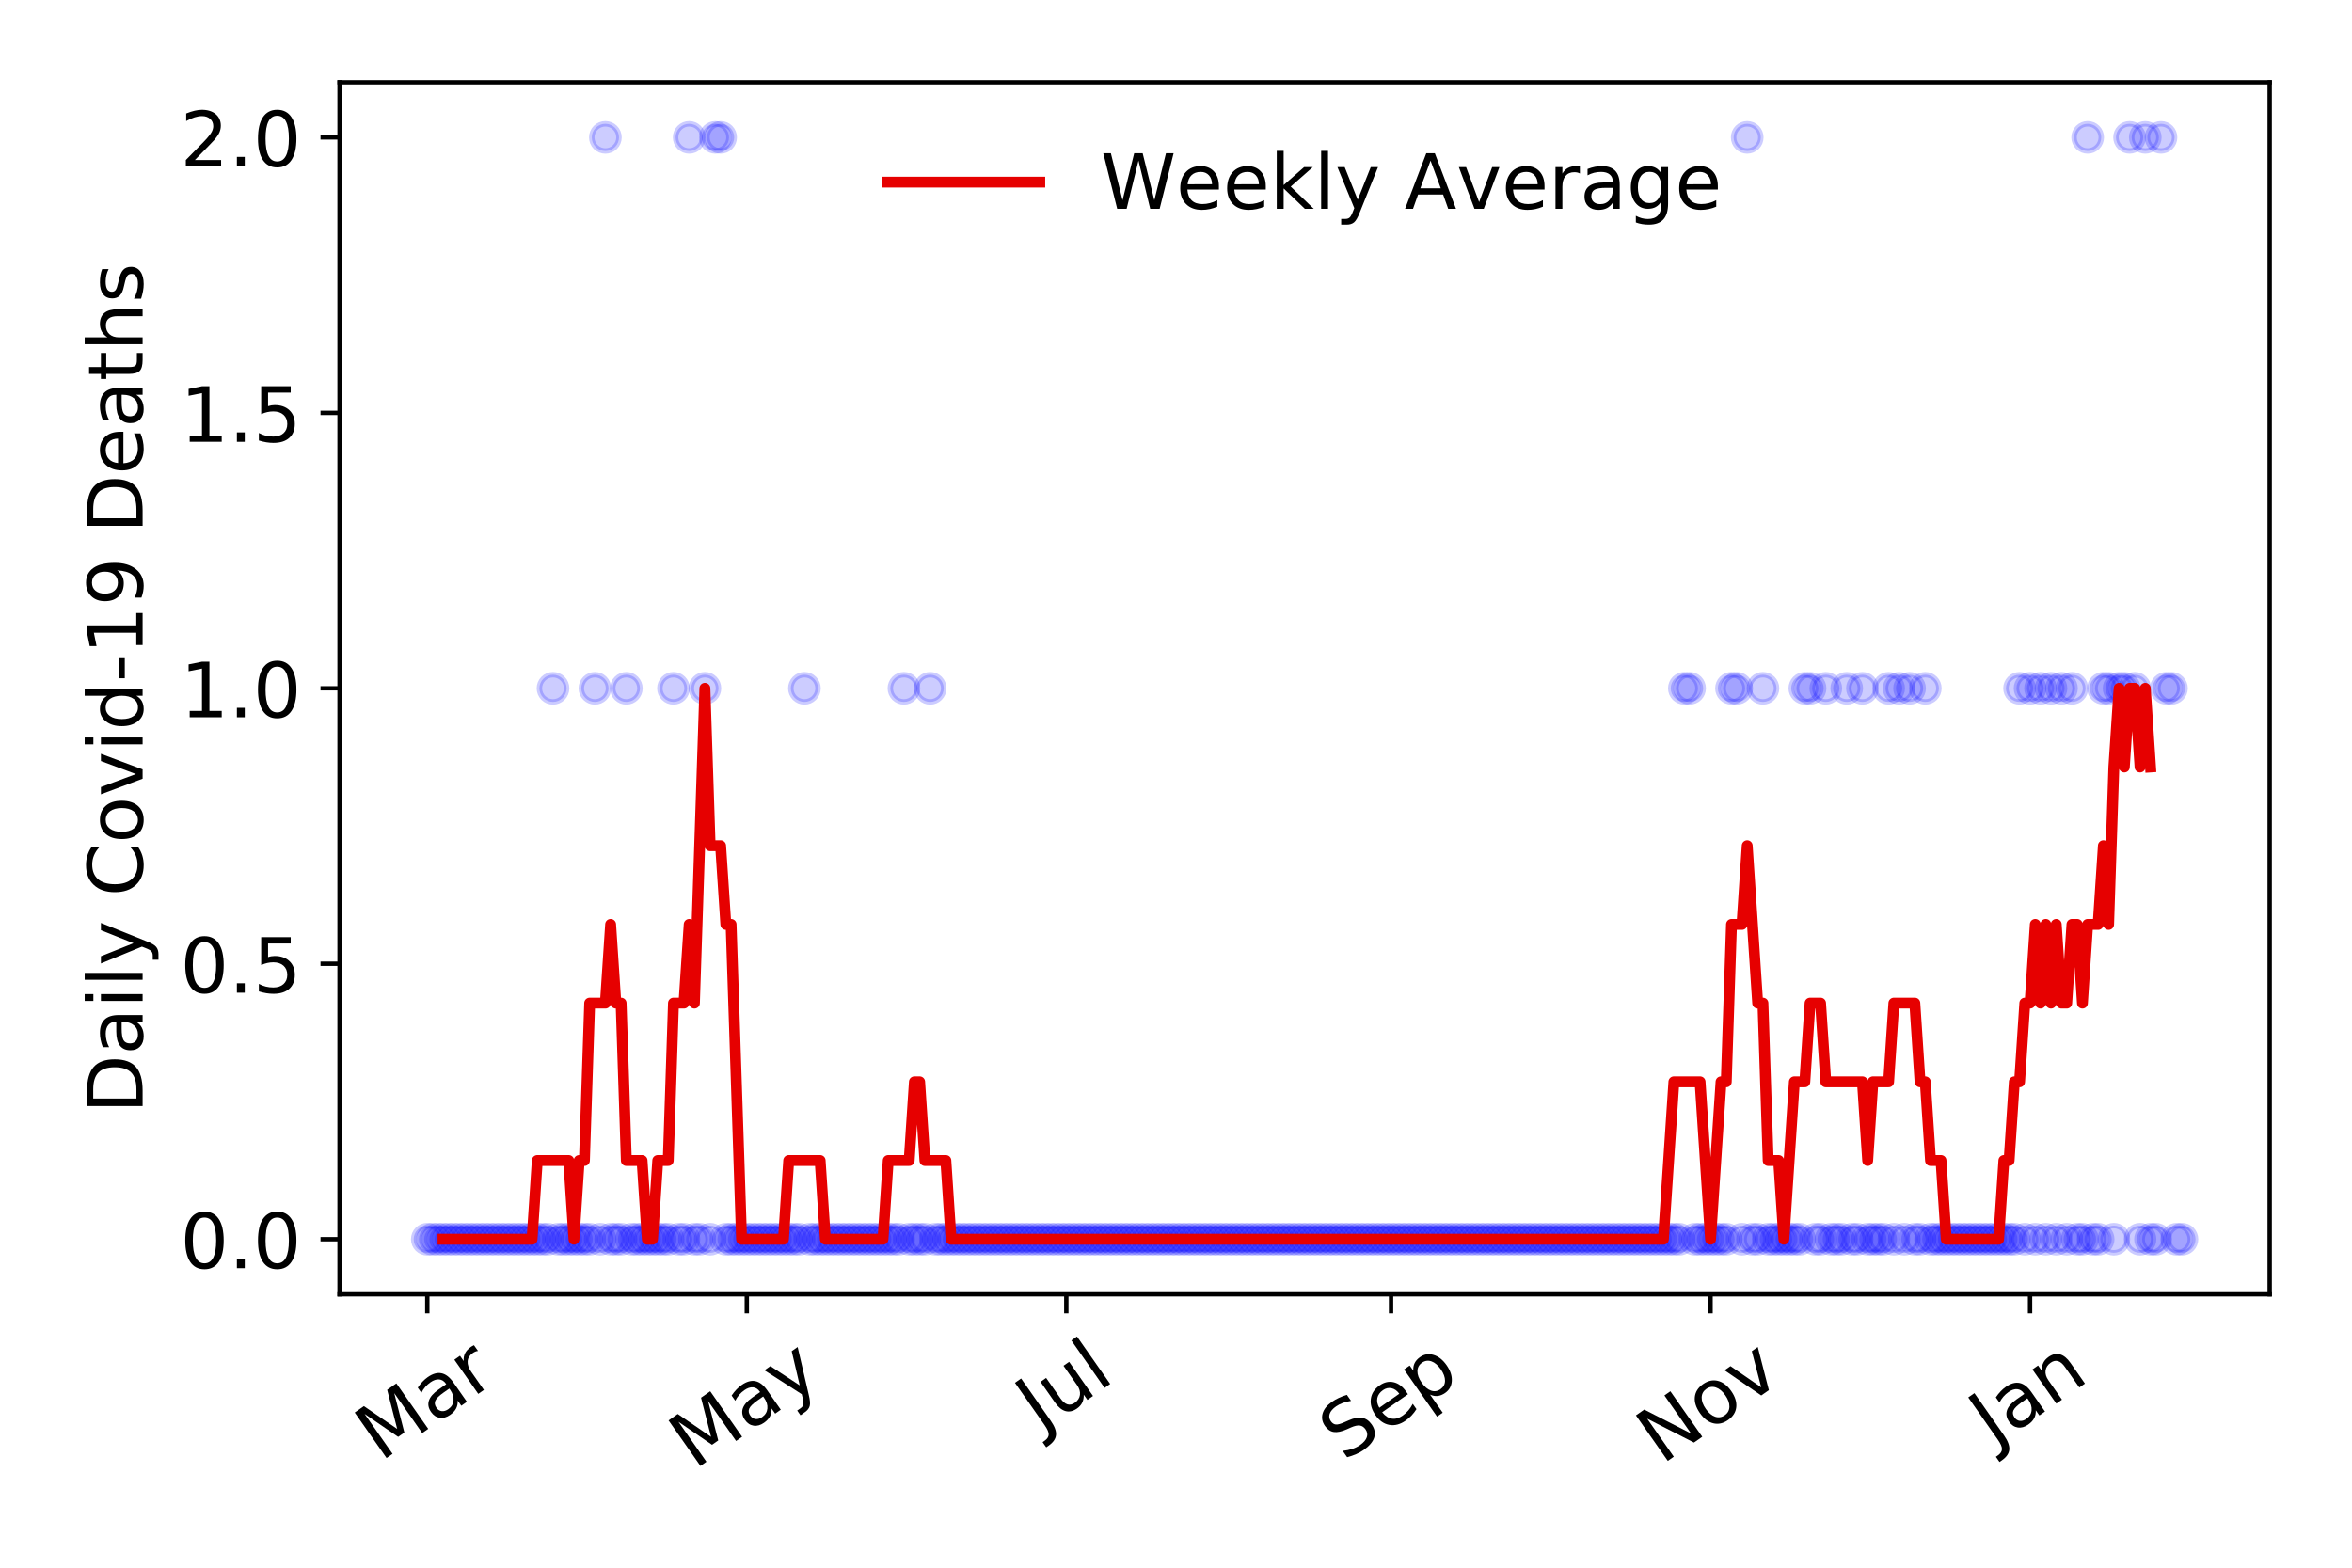 <?xml version="1.0" encoding="utf-8" standalone="no"?>
<!DOCTYPE svg PUBLIC "-//W3C//DTD SVG 1.1//EN"
  "http://www.w3.org/Graphics/SVG/1.1/DTD/svg11.dtd">
<!-- Created with matplotlib (https://matplotlib.org/) -->
<svg height="288pt" version="1.1" viewBox="0 0 432 288" width="432pt" xmlns="http://www.w3.org/2000/svg" xmlns:xlink="http://www.w3.org/1999/xlink">
 <defs>
  <style type="text/css">
*{stroke-linecap:butt;stroke-linejoin:round;}
  </style>
 </defs>
 <g id="figure_1">
  <g id="patch_1">
   <path d="M 0 288 
L 432 288 
L 432 0 
L 0 0 
z
" style="fill:#ffffff;"/>
  </g>
  <g id="axes_1">
   <g id="patch_2">
    <path d="M 62.37 237.778 
L 416.88 237.778 
L 416.88 15.12 
L 62.37 15.12 
z
" style="fill:#ffffff;"/>
   </g>
   <g id="matplotlib.axis_1">
    <g id="xtick_1">
     <g id="line2d_1">
      <defs>
       <path d="M 0 0 
L 0 3.5 
" id="mb0d86a7efd" style="stroke:#000000;stroke-width:0.8;"/>
      </defs>
      <g>
       <use style="stroke:#000000;stroke-width:0.8;" x="78.484" xlink:href="#mb0d86a7efd" y="237.778"/>
      </g>
     </g>
     <g id="text_1">
      <!-- Mar -->
      <defs>
       <path d="M 9.812 72.906 
L 24.516 72.906 
L 43.109 23.297 
L 61.812 72.906 
L 76.516 72.906 
L 76.516 0 
L 66.891 0 
L 66.891 64.016 
L 48.094 14.016 
L 38.188 14.016 
L 19.391 64.016 
L 19.391 0 
L 9.812 0 
z
" id="DejaVuSans-77"/>
       <path d="M 34.281 27.484 
Q 23.391 27.484 19.188 25 
Q 14.984 22.516 14.984 16.5 
Q 14.984 11.719 18.141 8.906 
Q 21.297 6.109 26.703 6.109 
Q 34.188 6.109 38.703 11.406 
Q 43.219 16.703 43.219 25.484 
L 43.219 27.484 
z
M 52.203 31.203 
L 52.203 0 
L 43.219 0 
L 43.219 8.297 
Q 40.141 3.328 35.547 0.953 
Q 30.953 -1.422 24.312 -1.422 
Q 15.922 -1.422 10.953 3.297 
Q 6 8.016 6 15.922 
Q 6 25.141 12.172 29.828 
Q 18.359 34.516 30.609 34.516 
L 43.219 34.516 
L 43.219 35.406 
Q 43.219 41.609 39.141 45 
Q 35.062 48.391 27.688 48.391 
Q 23 48.391 18.547 47.266 
Q 14.109 46.141 10.016 43.891 
L 10.016 52.203 
Q 14.938 54.109 19.578 55.047 
Q 24.219 56 28.609 56 
Q 40.484 56 46.344 49.844 
Q 52.203 43.703 52.203 31.203 
z
" id="DejaVuSans-97"/>
       <path d="M 41.109 46.297 
Q 39.594 47.172 37.812 47.578 
Q 36.031 48 33.891 48 
Q 26.266 48 22.188 43.047 
Q 18.109 38.094 18.109 28.812 
L 18.109 0 
L 9.078 0 
L 9.078 54.688 
L 18.109 54.688 
L 18.109 46.188 
Q 20.953 51.172 25.484 53.578 
Q 30.031 56 36.531 56 
Q 37.453 56 38.578 55.875 
Q 39.703 55.766 41.062 55.516 
z
" id="DejaVuSans-114"/>
      </defs>
      <g transform="translate(69.881 268.643)rotate(-35)scale(0.14 -0.14)">
       <use xlink:href="#DejaVuSans-77"/>
       <use x="86.279" xlink:href="#DejaVuSans-97"/>
       <use x="147.559" xlink:href="#DejaVuSans-114"/>
      </g>
     </g>
    </g>
    <g id="xtick_2">
     <g id="line2d_2">
      <g>
       <use style="stroke:#000000;stroke-width:0.8;" x="137.168" xlink:href="#mb0d86a7efd" y="237.778"/>
      </g>
     </g>
     <g id="text_2">
      <!-- May -->
      <defs>
       <path d="M 32.172 -5.078 
Q 28.375 -14.844 24.75 -17.812 
Q 21.141 -20.797 15.094 -20.797 
L 7.906 -20.797 
L 7.906 -13.281 
L 13.188 -13.281 
Q 16.891 -13.281 18.938 -11.516 
Q 21 -9.766 23.484 -3.219 
L 25.094 0.875 
L 2.984 54.688 
L 12.5 54.688 
L 29.594 11.922 
L 46.688 54.688 
L 56.203 54.688 
z
" id="DejaVuSans-121"/>
      </defs>
      <g transform="translate(127.529 270.094)rotate(-35)scale(0.14 -0.14)">
       <use xlink:href="#DejaVuSans-77"/>
       <use x="86.279" xlink:href="#DejaVuSans-97"/>
       <use x="147.559" xlink:href="#DejaVuSans-121"/>
      </g>
     </g>
    </g>
    <g id="xtick_3">
     <g id="line2d_3">
      <g>
       <use style="stroke:#000000;stroke-width:0.8;" x="195.852" xlink:href="#mb0d86a7efd" y="237.778"/>
      </g>
     </g>
     <g id="text_3">
      <!-- Jul -->
      <defs>
       <path d="M 9.812 72.906 
L 19.672 72.906 
L 19.672 5.078 
Q 19.672 -8.109 14.672 -14.062 
Q 9.672 -20.016 -1.422 -20.016 
L -5.172 -20.016 
L -5.172 -11.719 
L -2.094 -11.719 
Q 4.438 -11.719 7.125 -8.047 
Q 9.812 -4.391 9.812 5.078 
z
" id="DejaVuSans-74"/>
       <path d="M 8.5 21.578 
L 8.5 54.688 
L 17.484 54.688 
L 17.484 21.922 
Q 17.484 14.156 20.5 10.266 
Q 23.531 6.391 29.594 6.391 
Q 36.859 6.391 41.078 11.031 
Q 45.312 15.672 45.312 23.688 
L 45.312 54.688 
L 54.297 54.688 
L 54.297 0 
L 45.312 0 
L 45.312 8.406 
Q 42.047 3.422 37.719 1 
Q 33.406 -1.422 27.688 -1.422 
Q 18.266 -1.422 13.375 4.438 
Q 8.5 10.297 8.5 21.578 
z
M 31.109 56 
z
" id="DejaVuSans-117"/>
       <path d="M 9.422 75.984 
L 18.406 75.984 
L 18.406 0 
L 9.422 0 
z
" id="DejaVuSans-108"/>
      </defs>
      <g transform="translate(191.15 263.181)rotate(-35)scale(0.14 -0.14)">
       <use xlink:href="#DejaVuSans-74"/>
       <use x="29.492" xlink:href="#DejaVuSans-117"/>
       <use x="92.871" xlink:href="#DejaVuSans-108"/>
      </g>
     </g>
    </g>
    <g id="xtick_4">
     <g id="line2d_4">
      <g>
       <use style="stroke:#000000;stroke-width:0.8;" x="255.499" xlink:href="#mb0d86a7efd" y="237.778"/>
      </g>
     </g>
     <g id="text_4">
      <!-- Sep -->
      <defs>
       <path d="M 53.516 70.516 
L 53.516 60.891 
Q 47.906 63.578 42.922 64.891 
Q 37.938 66.219 33.297 66.219 
Q 25.25 66.219 20.875 63.094 
Q 16.5 59.969 16.5 54.203 
Q 16.5 49.359 19.406 46.891 
Q 22.312 44.438 30.422 42.922 
L 36.375 41.703 
Q 47.406 39.594 52.656 34.297 
Q 57.906 29 57.906 20.125 
Q 57.906 9.516 50.797 4.047 
Q 43.703 -1.422 29.984 -1.422 
Q 24.812 -1.422 18.969 -0.25 
Q 13.141 0.922 6.891 3.219 
L 6.891 13.375 
Q 12.891 10.016 18.656 8.297 
Q 24.422 6.594 29.984 6.594 
Q 38.422 6.594 43.016 9.906 
Q 47.609 13.234 47.609 19.391 
Q 47.609 24.75 44.312 27.781 
Q 41.016 30.812 33.5 32.328 
L 27.484 33.5 
Q 16.453 35.688 11.516 40.375 
Q 6.594 45.062 6.594 53.422 
Q 6.594 63.094 13.406 68.656 
Q 20.219 74.219 32.172 74.219 
Q 37.312 74.219 42.625 73.281 
Q 47.953 72.359 53.516 70.516 
z
" id="DejaVuSans-83"/>
       <path d="M 56.203 29.594 
L 56.203 25.203 
L 14.891 25.203 
Q 15.484 15.922 20.484 11.062 
Q 25.484 6.203 34.422 6.203 
Q 39.594 6.203 44.453 7.469 
Q 49.312 8.734 54.109 11.281 
L 54.109 2.781 
Q 49.266 0.734 44.188 -0.344 
Q 39.109 -1.422 33.891 -1.422 
Q 20.797 -1.422 13.156 6.188 
Q 5.516 13.812 5.516 26.812 
Q 5.516 40.234 12.766 48.109 
Q 20.016 56 32.328 56 
Q 43.359 56 49.781 48.891 
Q 56.203 41.797 56.203 29.594 
z
M 47.219 32.234 
Q 47.125 39.594 43.094 43.984 
Q 39.062 48.391 32.422 48.391 
Q 24.906 48.391 20.391 44.141 
Q 15.875 39.891 15.188 32.172 
z
" id="DejaVuSans-101"/>
       <path d="M 18.109 8.203 
L 18.109 -20.797 
L 9.078 -20.797 
L 9.078 54.688 
L 18.109 54.688 
L 18.109 46.391 
Q 20.953 51.266 25.266 53.625 
Q 29.594 56 35.594 56 
Q 45.562 56 51.781 48.094 
Q 58.016 40.188 58.016 27.297 
Q 58.016 14.406 51.781 6.484 
Q 45.562 -1.422 35.594 -1.422 
Q 29.594 -1.422 25.266 0.953 
Q 20.953 3.328 18.109 8.203 
z
M 48.688 27.297 
Q 48.688 37.203 44.609 42.844 
Q 40.531 48.484 33.406 48.484 
Q 26.266 48.484 22.188 42.844 
Q 18.109 37.203 18.109 27.297 
Q 18.109 17.391 22.188 11.75 
Q 26.266 6.109 33.406 6.109 
Q 40.531 6.109 44.609 11.75 
Q 48.688 17.391 48.688 27.297 
z
" id="DejaVuSans-112"/>
      </defs>
      <g transform="translate(246.906 268.629)rotate(-35)scale(0.14 -0.14)">
       <use xlink:href="#DejaVuSans-83"/>
       <use x="63.477" xlink:href="#DejaVuSans-101"/>
       <use x="125" xlink:href="#DejaVuSans-112"/>
      </g>
     </g>
    </g>
    <g id="xtick_5">
     <g id="line2d_5">
      <g>
       <use style="stroke:#000000;stroke-width:0.8;" x="314.183" xlink:href="#mb0d86a7efd" y="237.778"/>
      </g>
     </g>
     <g id="text_5">
      <!-- Nov -->
      <defs>
       <path d="M 9.812 72.906 
L 23.094 72.906 
L 55.422 11.922 
L 55.422 72.906 
L 64.984 72.906 
L 64.984 0 
L 51.703 0 
L 19.391 60.984 
L 19.391 0 
L 9.812 0 
z
" id="DejaVuSans-78"/>
       <path d="M 30.609 48.391 
Q 23.391 48.391 19.188 42.75 
Q 14.984 37.109 14.984 27.297 
Q 14.984 17.484 19.156 11.844 
Q 23.344 6.203 30.609 6.203 
Q 37.797 6.203 41.984 11.859 
Q 46.188 17.531 46.188 27.297 
Q 46.188 37.016 41.984 42.703 
Q 37.797 48.391 30.609 48.391 
z
M 30.609 56 
Q 42.328 56 49.016 48.375 
Q 55.719 40.766 55.719 27.297 
Q 55.719 13.875 49.016 6.219 
Q 42.328 -1.422 30.609 -1.422 
Q 18.844 -1.422 12.172 6.219 
Q 5.516 13.875 5.516 27.297 
Q 5.516 40.766 12.172 48.375 
Q 18.844 56 30.609 56 
z
" id="DejaVuSans-111"/>
       <path d="M 2.984 54.688 
L 12.5 54.688 
L 29.594 8.797 
L 46.688 54.688 
L 56.203 54.688 
L 35.688 0 
L 23.484 0 
z
" id="DejaVuSans-118"/>
      </defs>
      <g transform="translate(305.206 269.166)rotate(-35)scale(0.14 -0.14)">
       <use xlink:href="#DejaVuSans-78"/>
       <use x="74.805" xlink:href="#DejaVuSans-111"/>
       <use x="135.986" xlink:href="#DejaVuSans-118"/>
      </g>
     </g>
    </g>
    <g id="xtick_6">
     <g id="line2d_6">
      <g>
       <use style="stroke:#000000;stroke-width:0.8;" x="372.867" xlink:href="#mb0d86a7efd" y="237.778"/>
      </g>
     </g>
     <g id="text_6">
      <!-- Jan -->
      <defs>
       <path d="M 54.891 33.016 
L 54.891 0 
L 45.906 0 
L 45.906 32.719 
Q 45.906 40.484 42.875 44.328 
Q 39.844 48.188 33.797 48.188 
Q 26.516 48.188 22.312 43.547 
Q 18.109 38.922 18.109 30.906 
L 18.109 0 
L 9.078 0 
L 9.078 54.688 
L 18.109 54.688 
L 18.109 46.188 
Q 21.344 51.125 25.703 53.562 
Q 30.078 56 35.797 56 
Q 45.219 56 50.047 50.172 
Q 54.891 44.344 54.891 33.016 
z
" id="DejaVuSans-110"/>
      </defs>
      <g transform="translate(366.243 265.871)rotate(-35)scale(0.14 -0.14)">
       <use xlink:href="#DejaVuSans-74"/>
       <use x="29.492" xlink:href="#DejaVuSans-97"/>
       <use x="90.771" xlink:href="#DejaVuSans-110"/>
      </g>
     </g>
    </g>
   </g>
   <g id="matplotlib.axis_2">
    <g id="ytick_1">
     <g id="line2d_7">
      <defs>
       <path d="M 0 0 
L -3.5 0 
" id="m705ed055cc" style="stroke:#000000;stroke-width:0.8;"/>
      </defs>
      <g>
       <use style="stroke:#000000;stroke-width:0.8;" x="62.37" xlink:href="#m705ed055cc" y="227.657"/>
      </g>
     </g>
     <g id="text_7">
      <!-- 0.0 -->
      <defs>
       <path d="M 31.781 66.406 
Q 24.172 66.406 20.328 58.906 
Q 16.5 51.422 16.5 36.375 
Q 16.5 21.391 20.328 13.891 
Q 24.172 6.391 31.781 6.391 
Q 39.453 6.391 43.281 13.891 
Q 47.125 21.391 47.125 36.375 
Q 47.125 51.422 43.281 58.906 
Q 39.453 66.406 31.781 66.406 
z
M 31.781 74.219 
Q 44.047 74.219 50.516 64.516 
Q 56.984 54.828 56.984 36.375 
Q 56.984 17.969 50.516 8.266 
Q 44.047 -1.422 31.781 -1.422 
Q 19.531 -1.422 13.062 8.266 
Q 6.594 17.969 6.594 36.375 
Q 6.594 54.828 13.062 64.516 
Q 19.531 74.219 31.781 74.219 
z
" id="DejaVuSans-48"/>
       <path d="M 10.688 12.406 
L 21 12.406 
L 21 0 
L 10.688 0 
z
" id="DejaVuSans-46"/>
      </defs>
      <g transform="translate(33.106 232.976)scale(0.14 -0.14)">
       <use xlink:href="#DejaVuSans-48"/>
       <use x="63.623" xlink:href="#DejaVuSans-46"/>
       <use x="95.41" xlink:href="#DejaVuSans-48"/>
      </g>
     </g>
    </g>
    <g id="ytick_2">
     <g id="line2d_8">
      <g>
       <use style="stroke:#000000;stroke-width:0.8;" x="62.37" xlink:href="#m705ed055cc" y="177.053"/>
      </g>
     </g>
     <g id="text_8">
      <!-- 0.5 -->
      <defs>
       <path d="M 10.797 72.906 
L 49.516 72.906 
L 49.516 64.594 
L 19.828 64.594 
L 19.828 46.734 
Q 21.969 47.469 24.109 47.828 
Q 26.266 48.188 28.422 48.188 
Q 40.625 48.188 47.75 41.5 
Q 54.891 34.812 54.891 23.391 
Q 54.891 11.625 47.562 5.094 
Q 40.234 -1.422 26.906 -1.422 
Q 22.312 -1.422 17.547 -0.641 
Q 12.797 0.141 7.719 1.703 
L 7.719 11.625 
Q 12.109 9.234 16.797 8.062 
Q 21.484 6.891 26.703 6.891 
Q 35.156 6.891 40.078 11.328 
Q 45.016 15.766 45.016 23.391 
Q 45.016 31 40.078 35.438 
Q 35.156 39.891 26.703 39.891 
Q 22.75 39.891 18.812 39.016 
Q 14.891 38.141 10.797 36.281 
z
" id="DejaVuSans-53"/>
      </defs>
      <g transform="translate(33.106 182.372)scale(0.14 -0.14)">
       <use xlink:href="#DejaVuSans-48"/>
       <use x="63.623" xlink:href="#DejaVuSans-46"/>
       <use x="95.41" xlink:href="#DejaVuSans-53"/>
      </g>
     </g>
    </g>
    <g id="ytick_3">
     <g id="line2d_9">
      <g>
       <use style="stroke:#000000;stroke-width:0.8;" x="62.37" xlink:href="#m705ed055cc" y="126.449"/>
      </g>
     </g>
     <g id="text_9">
      <!-- 1.0 -->
      <defs>
       <path d="M 12.406 8.297 
L 28.516 8.297 
L 28.516 63.922 
L 10.984 60.406 
L 10.984 69.391 
L 28.422 72.906 
L 38.281 72.906 
L 38.281 8.297 
L 54.391 8.297 
L 54.391 0 
L 12.406 0 
z
" id="DejaVuSans-49"/>
      </defs>
      <g transform="translate(33.106 131.768)scale(0.14 -0.14)">
       <use xlink:href="#DejaVuSans-49"/>
       <use x="63.623" xlink:href="#DejaVuSans-46"/>
       <use x="95.41" xlink:href="#DejaVuSans-48"/>
      </g>
     </g>
    </g>
    <g id="ytick_4">
     <g id="line2d_10">
      <g>
       <use style="stroke:#000000;stroke-width:0.8;" x="62.37" xlink:href="#m705ed055cc" y="75.845"/>
      </g>
     </g>
     <g id="text_10">
      <!-- 1.5 -->
      <g transform="translate(33.106 81.164)scale(0.14 -0.14)">
       <use xlink:href="#DejaVuSans-49"/>
       <use x="63.623" xlink:href="#DejaVuSans-46"/>
       <use x="95.41" xlink:href="#DejaVuSans-53"/>
      </g>
     </g>
    </g>
    <g id="ytick_5">
     <g id="line2d_11">
      <g>
       <use style="stroke:#000000;stroke-width:0.8;" x="62.37" xlink:href="#m705ed055cc" y="25.241"/>
      </g>
     </g>
     <g id="text_11">
      <!-- 2.0 -->
      <defs>
       <path d="M 19.188 8.297 
L 53.609 8.297 
L 53.609 0 
L 7.328 0 
L 7.328 8.297 
Q 12.938 14.109 22.625 23.891 
Q 32.328 33.688 34.812 36.531 
Q 39.547 41.844 41.422 45.531 
Q 43.312 49.219 43.312 52.781 
Q 43.312 58.594 39.234 62.25 
Q 35.156 65.922 28.609 65.922 
Q 23.969 65.922 18.812 64.312 
Q 13.672 62.703 7.812 59.422 
L 7.812 69.391 
Q 13.766 71.781 18.938 73 
Q 24.125 74.219 28.422 74.219 
Q 39.75 74.219 46.484 68.547 
Q 53.219 62.891 53.219 53.422 
Q 53.219 48.922 51.531 44.891 
Q 49.859 40.875 45.406 35.406 
Q 44.188 33.984 37.641 27.219 
Q 31.109 20.453 19.188 8.297 
z
" id="DejaVuSans-50"/>
      </defs>
      <g transform="translate(33.106 30.56)scale(0.14 -0.14)">
       <use xlink:href="#DejaVuSans-50"/>
       <use x="63.623" xlink:href="#DejaVuSans-46"/>
       <use x="95.41" xlink:href="#DejaVuSans-48"/>
      </g>
     </g>
    </g>
    <g id="text_12">
     <!-- Daily Covid-19 Deaths -->
     <defs>
      <path d="M 19.672 64.797 
L 19.672 8.109 
L 31.594 8.109 
Q 46.688 8.109 53.688 14.938 
Q 60.688 21.781 60.688 36.531 
Q 60.688 51.172 53.688 57.984 
Q 46.688 64.797 31.594 64.797 
z
M 9.812 72.906 
L 30.078 72.906 
Q 51.266 72.906 61.172 64.094 
Q 71.094 55.281 71.094 36.531 
Q 71.094 17.672 61.125 8.828 
Q 51.172 0 30.078 0 
L 9.812 0 
z
" id="DejaVuSans-68"/>
      <path d="M 9.422 54.688 
L 18.406 54.688 
L 18.406 0 
L 9.422 0 
z
M 9.422 75.984 
L 18.406 75.984 
L 18.406 64.594 
L 9.422 64.594 
z
" id="DejaVuSans-105"/>
      <path id="DejaVuSans-32"/>
      <path d="M 64.406 67.281 
L 64.406 56.891 
Q 59.422 61.531 53.781 63.812 
Q 48.141 66.109 41.797 66.109 
Q 29.297 66.109 22.656 58.469 
Q 16.016 50.828 16.016 36.375 
Q 16.016 21.969 22.656 14.328 
Q 29.297 6.688 41.797 6.688 
Q 48.141 6.688 53.781 8.984 
Q 59.422 11.281 64.406 15.922 
L 64.406 5.609 
Q 59.234 2.094 53.438 0.328 
Q 47.656 -1.422 41.219 -1.422 
Q 24.656 -1.422 15.125 8.703 
Q 5.609 18.844 5.609 36.375 
Q 5.609 53.953 15.125 64.078 
Q 24.656 74.219 41.219 74.219 
Q 47.75 74.219 53.531 72.484 
Q 59.328 70.75 64.406 67.281 
z
" id="DejaVuSans-67"/>
      <path d="M 45.406 46.391 
L 45.406 75.984 
L 54.391 75.984 
L 54.391 0 
L 45.406 0 
L 45.406 8.203 
Q 42.578 3.328 38.25 0.953 
Q 33.938 -1.422 27.875 -1.422 
Q 17.969 -1.422 11.734 6.484 
Q 5.516 14.406 5.516 27.297 
Q 5.516 40.188 11.734 48.094 
Q 17.969 56 27.875 56 
Q 33.938 56 38.25 53.625 
Q 42.578 51.266 45.406 46.391 
z
M 14.797 27.297 
Q 14.797 17.391 18.875 11.75 
Q 22.953 6.109 30.078 6.109 
Q 37.203 6.109 41.297 11.75 
Q 45.406 17.391 45.406 27.297 
Q 45.406 37.203 41.297 42.844 
Q 37.203 48.484 30.078 48.484 
Q 22.953 48.484 18.875 42.844 
Q 14.797 37.203 14.797 27.297 
z
" id="DejaVuSans-100"/>
      <path d="M 4.891 31.391 
L 31.203 31.391 
L 31.203 23.391 
L 4.891 23.391 
z
" id="DejaVuSans-45"/>
      <path d="M 10.984 1.516 
L 10.984 10.5 
Q 14.703 8.734 18.5 7.812 
Q 22.312 6.891 25.984 6.891 
Q 35.75 6.891 40.891 13.453 
Q 46.047 20.016 46.781 33.406 
Q 43.953 29.203 39.594 26.953 
Q 35.25 24.703 29.984 24.703 
Q 19.047 24.703 12.672 31.312 
Q 6.297 37.938 6.297 49.422 
Q 6.297 60.641 12.938 67.422 
Q 19.578 74.219 30.609 74.219 
Q 43.266 74.219 49.922 64.516 
Q 56.594 54.828 56.594 36.375 
Q 56.594 19.141 48.406 8.859 
Q 40.234 -1.422 26.422 -1.422 
Q 22.703 -1.422 18.891 -0.688 
Q 15.094 0.047 10.984 1.516 
z
M 30.609 32.422 
Q 37.25 32.422 41.125 36.953 
Q 45.016 41.5 45.016 49.422 
Q 45.016 57.281 41.125 61.844 
Q 37.25 66.406 30.609 66.406 
Q 23.969 66.406 20.094 61.844 
Q 16.219 57.281 16.219 49.422 
Q 16.219 41.5 20.094 36.953 
Q 23.969 32.422 30.609 32.422 
z
" id="DejaVuSans-57"/>
      <path d="M 18.312 70.219 
L 18.312 54.688 
L 36.812 54.688 
L 36.812 47.703 
L 18.312 47.703 
L 18.312 18.016 
Q 18.312 11.328 20.141 9.422 
Q 21.969 7.516 27.594 7.516 
L 36.812 7.516 
L 36.812 0 
L 27.594 0 
Q 17.188 0 13.234 3.875 
Q 9.281 7.766 9.281 18.016 
L 9.281 47.703 
L 2.688 47.703 
L 2.688 54.688 
L 9.281 54.688 
L 9.281 70.219 
z
" id="DejaVuSans-116"/>
      <path d="M 54.891 33.016 
L 54.891 0 
L 45.906 0 
L 45.906 32.719 
Q 45.906 40.484 42.875 44.328 
Q 39.844 48.188 33.797 48.188 
Q 26.516 48.188 22.312 43.547 
Q 18.109 38.922 18.109 30.906 
L 18.109 0 
L 9.078 0 
L 9.078 75.984 
L 18.109 75.984 
L 18.109 46.188 
Q 21.344 51.125 25.703 53.562 
Q 30.078 56 35.797 56 
Q 45.219 56 50.047 50.172 
Q 54.891 44.344 54.891 33.016 
z
" id="DejaVuSans-104"/>
      <path d="M 44.281 53.078 
L 44.281 44.578 
Q 40.484 46.531 36.375 47.5 
Q 32.281 48.484 27.875 48.484 
Q 21.188 48.484 17.844 46.438 
Q 14.5 44.391 14.5 40.281 
Q 14.5 37.156 16.891 35.375 
Q 19.281 33.594 26.516 31.984 
L 29.594 31.297 
Q 39.156 29.25 43.188 25.516 
Q 47.219 21.781 47.219 15.094 
Q 47.219 7.469 41.188 3.016 
Q 35.156 -1.422 24.609 -1.422 
Q 20.219 -1.422 15.453 -0.562 
Q 10.688 0.297 5.422 2 
L 5.422 11.281 
Q 10.406 8.688 15.234 7.391 
Q 20.062 6.109 24.812 6.109 
Q 31.156 6.109 34.562 8.281 
Q 37.984 10.453 37.984 14.406 
Q 37.984 18.062 35.516 20.016 
Q 33.062 21.969 24.703 23.781 
L 21.578 24.516 
Q 13.234 26.266 9.516 29.906 
Q 5.812 33.547 5.812 39.891 
Q 5.812 47.609 11.281 51.797 
Q 16.75 56 26.812 56 
Q 31.781 56 36.172 55.266 
Q 40.578 54.547 44.281 53.078 
z
" id="DejaVuSans-115"/>
     </defs>
     <g transform="translate(26.194 204.56)rotate(-90)scale(0.14 -0.14)">
      <use xlink:href="#DejaVuSans-68"/>
      <use x="77.002" xlink:href="#DejaVuSans-97"/>
      <use x="138.281" xlink:href="#DejaVuSans-105"/>
      <use x="166.064" xlink:href="#DejaVuSans-108"/>
      <use x="193.848" xlink:href="#DejaVuSans-121"/>
      <use x="253.027" xlink:href="#DejaVuSans-32"/>
      <use x="284.814" xlink:href="#DejaVuSans-67"/>
      <use x="354.639" xlink:href="#DejaVuSans-111"/>
      <use x="415.82" xlink:href="#DejaVuSans-118"/>
      <use x="475" xlink:href="#DejaVuSans-105"/>
      <use x="502.783" xlink:href="#DejaVuSans-100"/>
      <use x="566.26" xlink:href="#DejaVuSans-45"/>
      <use x="602.344" xlink:href="#DejaVuSans-49"/>
      <use x="665.967" xlink:href="#DejaVuSans-57"/>
      <use x="729.59" xlink:href="#DejaVuSans-32"/>
      <use x="761.377" xlink:href="#DejaVuSans-68"/>
      <use x="838.379" xlink:href="#DejaVuSans-101"/>
      <use x="899.902" xlink:href="#DejaVuSans-97"/>
      <use x="961.182" xlink:href="#DejaVuSans-116"/>
      <use x="1000.391" xlink:href="#DejaVuSans-104"/>
      <use x="1063.77" xlink:href="#DejaVuSans-115"/>
     </g>
    </g>
   </g>
   <g id="line2d_12">
    <defs>
     <path d="M 0 2.5 
C 0.663 2.5 1.299 2.237 1.768 1.768 
C 2.237 1.299 2.5 0.663 2.5 0 
C 2.5 -0.663 2.237 -1.299 1.768 -1.768 
C 1.299 -2.237 0.663 -2.5 0 -2.5 
C -0.663 -2.5 -1.299 -2.237 -1.768 -1.768 
C -2.237 -1.299 -2.5 -0.663 -2.5 0 
C -2.5 0.663 -2.237 1.299 -1.768 1.768 
C -1.299 2.237 -0.663 2.5 0 2.5 
z
" id="m15b94e76b7" style="stroke:#0000ff;stroke-opacity:0.2;"/>
    </defs>
    <g clip-path="url(#p19d9c45a46)">
     <use style="fill:#0000ff;fill-opacity:0.2;stroke:#0000ff;stroke-opacity:0.2;" x="78.484" xlink:href="#m15b94e76b7" y="227.657"/>
     <use style="fill:#0000ff;fill-opacity:0.2;stroke:#0000ff;stroke-opacity:0.2;" x="79.446" xlink:href="#m15b94e76b7" y="227.657"/>
     <use style="fill:#0000ff;fill-opacity:0.2;stroke:#0000ff;stroke-opacity:0.2;" x="80.408" xlink:href="#m15b94e76b7" y="227.657"/>
     <use style="fill:#0000ff;fill-opacity:0.2;stroke:#0000ff;stroke-opacity:0.2;" x="81.37" xlink:href="#m15b94e76b7" y="227.657"/>
     <use style="fill:#0000ff;fill-opacity:0.2;stroke:#0000ff;stroke-opacity:0.2;" x="82.332" xlink:href="#m15b94e76b7" y="227.657"/>
     <use style="fill:#0000ff;fill-opacity:0.2;stroke:#0000ff;stroke-opacity:0.2;" x="83.294" xlink:href="#m15b94e76b7" y="227.657"/>
     <use style="fill:#0000ff;fill-opacity:0.2;stroke:#0000ff;stroke-opacity:0.2;" x="84.256" xlink:href="#m15b94e76b7" y="227.657"/>
     <use style="fill:#0000ff;fill-opacity:0.2;stroke:#0000ff;stroke-opacity:0.2;" x="85.218" xlink:href="#m15b94e76b7" y="227.657"/>
     <use style="fill:#0000ff;fill-opacity:0.2;stroke:#0000ff;stroke-opacity:0.2;" x="86.18" xlink:href="#m15b94e76b7" y="227.657"/>
     <use style="fill:#0000ff;fill-opacity:0.2;stroke:#0000ff;stroke-opacity:0.2;" x="87.142" xlink:href="#m15b94e76b7" y="227.657"/>
     <use style="fill:#0000ff;fill-opacity:0.2;stroke:#0000ff;stroke-opacity:0.2;" x="88.104" xlink:href="#m15b94e76b7" y="227.657"/>
     <use style="fill:#0000ff;fill-opacity:0.2;stroke:#0000ff;stroke-opacity:0.2;" x="89.066" xlink:href="#m15b94e76b7" y="227.657"/>
     <use style="fill:#0000ff;fill-opacity:0.2;stroke:#0000ff;stroke-opacity:0.2;" x="90.029" xlink:href="#m15b94e76b7" y="227.657"/>
     <use style="fill:#0000ff;fill-opacity:0.2;stroke:#0000ff;stroke-opacity:0.2;" x="90.991" xlink:href="#m15b94e76b7" y="227.657"/>
     <use style="fill:#0000ff;fill-opacity:0.2;stroke:#0000ff;stroke-opacity:0.2;" x="91.953" xlink:href="#m15b94e76b7" y="227.657"/>
     <use style="fill:#0000ff;fill-opacity:0.2;stroke:#0000ff;stroke-opacity:0.2;" x="92.915" xlink:href="#m15b94e76b7" y="227.657"/>
     <use style="fill:#0000ff;fill-opacity:0.2;stroke:#0000ff;stroke-opacity:0.2;" x="93.877" xlink:href="#m15b94e76b7" y="227.657"/>
     <use style="fill:#0000ff;fill-opacity:0.2;stroke:#0000ff;stroke-opacity:0.2;" x="94.839" xlink:href="#m15b94e76b7" y="227.657"/>
     <use style="fill:#0000ff;fill-opacity:0.2;stroke:#0000ff;stroke-opacity:0.2;" x="95.801" xlink:href="#m15b94e76b7" y="227.657"/>
     <use style="fill:#0000ff;fill-opacity:0.2;stroke:#0000ff;stroke-opacity:0.2;" x="96.763" xlink:href="#m15b94e76b7" y="227.657"/>
     <use style="fill:#0000ff;fill-opacity:0.2;stroke:#0000ff;stroke-opacity:0.2;" x="97.725" xlink:href="#m15b94e76b7" y="227.657"/>
     <use style="fill:#0000ff;fill-opacity:0.2;stroke:#0000ff;stroke-opacity:0.2;" x="98.687" xlink:href="#m15b94e76b7" y="227.657"/>
     <use style="fill:#0000ff;fill-opacity:0.2;stroke:#0000ff;stroke-opacity:0.2;" x="99.649" xlink:href="#m15b94e76b7" y="227.657"/>
     <use style="fill:#0000ff;fill-opacity:0.2;stroke:#0000ff;stroke-opacity:0.2;" x="100.611" xlink:href="#m15b94e76b7" y="227.657"/>
     <use style="fill:#0000ff;fill-opacity:0.2;stroke:#0000ff;stroke-opacity:0.2;" x="101.573" xlink:href="#m15b94e76b7" y="126.449"/>
     <use style="fill:#0000ff;fill-opacity:0.2;stroke:#0000ff;stroke-opacity:0.2;" x="102.535" xlink:href="#m15b94e76b7" y="227.657"/>
     <use style="fill:#0000ff;fill-opacity:0.2;stroke:#0000ff;stroke-opacity:0.2;" x="103.497" xlink:href="#m15b94e76b7" y="227.657"/>
     <use style="fill:#0000ff;fill-opacity:0.2;stroke:#0000ff;stroke-opacity:0.2;" x="104.459" xlink:href="#m15b94e76b7" y="227.657"/>
     <use style="fill:#0000ff;fill-opacity:0.2;stroke:#0000ff;stroke-opacity:0.2;" x="105.421" xlink:href="#m15b94e76b7" y="227.657"/>
     <use style="fill:#0000ff;fill-opacity:0.2;stroke:#0000ff;stroke-opacity:0.2;" x="106.383" xlink:href="#m15b94e76b7" y="227.657"/>
     <use style="fill:#0000ff;fill-opacity:0.2;stroke:#0000ff;stroke-opacity:0.2;" x="107.345" xlink:href="#m15b94e76b7" y="227.657"/>
     <use style="fill:#0000ff;fill-opacity:0.2;stroke:#0000ff;stroke-opacity:0.2;" x="108.307" xlink:href="#m15b94e76b7" y="227.657"/>
     <use style="fill:#0000ff;fill-opacity:0.2;stroke:#0000ff;stroke-opacity:0.2;" x="109.269" xlink:href="#m15b94e76b7" y="126.449"/>
     <use style="fill:#0000ff;fill-opacity:0.2;stroke:#0000ff;stroke-opacity:0.2;" x="110.231" xlink:href="#m15b94e76b7" y="227.657"/>
     <use style="fill:#0000ff;fill-opacity:0.2;stroke:#0000ff;stroke-opacity:0.2;" x="111.193" xlink:href="#m15b94e76b7" y="25.241"/>
     <use style="fill:#0000ff;fill-opacity:0.2;stroke:#0000ff;stroke-opacity:0.2;" x="112.155" xlink:href="#m15b94e76b7" y="227.657"/>
     <use style="fill:#0000ff;fill-opacity:0.2;stroke:#0000ff;stroke-opacity:0.2;" x="113.117" xlink:href="#m15b94e76b7" y="227.657"/>
     <use style="fill:#0000ff;fill-opacity:0.2;stroke:#0000ff;stroke-opacity:0.2;" x="114.079" xlink:href="#m15b94e76b7" y="227.657"/>
     <use style="fill:#0000ff;fill-opacity:0.2;stroke:#0000ff;stroke-opacity:0.2;" x="115.041" xlink:href="#m15b94e76b7" y="126.449"/>
     <use style="fill:#0000ff;fill-opacity:0.2;stroke:#0000ff;stroke-opacity:0.2;" x="116.003" xlink:href="#m15b94e76b7" y="227.657"/>
     <use style="fill:#0000ff;fill-opacity:0.2;stroke:#0000ff;stroke-opacity:0.2;" x="116.966" xlink:href="#m15b94e76b7" y="227.657"/>
     <use style="fill:#0000ff;fill-opacity:0.2;stroke:#0000ff;stroke-opacity:0.2;" x="117.928" xlink:href="#m15b94e76b7" y="227.657"/>
     <use style="fill:#0000ff;fill-opacity:0.2;stroke:#0000ff;stroke-opacity:0.2;" x="118.89" xlink:href="#m15b94e76b7" y="227.657"/>
     <use style="fill:#0000ff;fill-opacity:0.2;stroke:#0000ff;stroke-opacity:0.2;" x="119.852" xlink:href="#m15b94e76b7" y="227.657"/>
     <use style="fill:#0000ff;fill-opacity:0.2;stroke:#0000ff;stroke-opacity:0.2;" x="120.814" xlink:href="#m15b94e76b7" y="227.657"/>
     <use style="fill:#0000ff;fill-opacity:0.2;stroke:#0000ff;stroke-opacity:0.2;" x="121.776" xlink:href="#m15b94e76b7" y="227.657"/>
     <use style="fill:#0000ff;fill-opacity:0.2;stroke:#0000ff;stroke-opacity:0.2;" x="122.738" xlink:href="#m15b94e76b7" y="227.657"/>
     <use style="fill:#0000ff;fill-opacity:0.2;stroke:#0000ff;stroke-opacity:0.2;" x="123.7" xlink:href="#m15b94e76b7" y="126.449"/>
     <use style="fill:#0000ff;fill-opacity:0.2;stroke:#0000ff;stroke-opacity:0.2;" x="124.662" xlink:href="#m15b94e76b7" y="227.657"/>
     <use style="fill:#0000ff;fill-opacity:0.2;stroke:#0000ff;stroke-opacity:0.2;" x="125.624" xlink:href="#m15b94e76b7" y="227.657"/>
     <use style="fill:#0000ff;fill-opacity:0.2;stroke:#0000ff;stroke-opacity:0.2;" x="126.586" xlink:href="#m15b94e76b7" y="25.241"/>
     <use style="fill:#0000ff;fill-opacity:0.2;stroke:#0000ff;stroke-opacity:0.2;" x="127.548" xlink:href="#m15b94e76b7" y="227.657"/>
     <use style="fill:#0000ff;fill-opacity:0.2;stroke:#0000ff;stroke-opacity:0.2;" x="128.51" xlink:href="#m15b94e76b7" y="227.657"/>
     <use style="fill:#0000ff;fill-opacity:0.2;stroke:#0000ff;stroke-opacity:0.2;" x="129.472" xlink:href="#m15b94e76b7" y="126.449"/>
     <use style="fill:#0000ff;fill-opacity:0.2;stroke:#0000ff;stroke-opacity:0.2;" x="130.434" xlink:href="#m15b94e76b7" y="227.657"/>
     <use style="fill:#0000ff;fill-opacity:0.2;stroke:#0000ff;stroke-opacity:0.2;" x="131.396" xlink:href="#m15b94e76b7" y="25.241"/>
     <use style="fill:#0000ff;fill-opacity:0.2;stroke:#0000ff;stroke-opacity:0.2;" x="132.358" xlink:href="#m15b94e76b7" y="25.241"/>
     <use style="fill:#0000ff;fill-opacity:0.2;stroke:#0000ff;stroke-opacity:0.2;" x="133.32" xlink:href="#m15b94e76b7" y="227.657"/>
     <use style="fill:#0000ff;fill-opacity:0.2;stroke:#0000ff;stroke-opacity:0.2;" x="134.282" xlink:href="#m15b94e76b7" y="227.657"/>
     <use style="fill:#0000ff;fill-opacity:0.2;stroke:#0000ff;stroke-opacity:0.2;" x="135.244" xlink:href="#m15b94e76b7" y="227.657"/>
     <use style="fill:#0000ff;fill-opacity:0.2;stroke:#0000ff;stroke-opacity:0.2;" x="136.206" xlink:href="#m15b94e76b7" y="227.657"/>
     <use style="fill:#0000ff;fill-opacity:0.2;stroke:#0000ff;stroke-opacity:0.2;" x="137.168" xlink:href="#m15b94e76b7" y="227.657"/>
     <use style="fill:#0000ff;fill-opacity:0.2;stroke:#0000ff;stroke-opacity:0.2;" x="138.13" xlink:href="#m15b94e76b7" y="227.657"/>
     <use style="fill:#0000ff;fill-opacity:0.2;stroke:#0000ff;stroke-opacity:0.2;" x="139.092" xlink:href="#m15b94e76b7" y="227.657"/>
     <use style="fill:#0000ff;fill-opacity:0.2;stroke:#0000ff;stroke-opacity:0.2;" x="140.054" xlink:href="#m15b94e76b7" y="227.657"/>
     <use style="fill:#0000ff;fill-opacity:0.2;stroke:#0000ff;stroke-opacity:0.2;" x="141.016" xlink:href="#m15b94e76b7" y="227.657"/>
     <use style="fill:#0000ff;fill-opacity:0.2;stroke:#0000ff;stroke-opacity:0.2;" x="141.978" xlink:href="#m15b94e76b7" y="227.657"/>
     <use style="fill:#0000ff;fill-opacity:0.2;stroke:#0000ff;stroke-opacity:0.2;" x="142.94" xlink:href="#m15b94e76b7" y="227.657"/>
     <use style="fill:#0000ff;fill-opacity:0.2;stroke:#0000ff;stroke-opacity:0.2;" x="143.902" xlink:href="#m15b94e76b7" y="227.657"/>
     <use style="fill:#0000ff;fill-opacity:0.2;stroke:#0000ff;stroke-opacity:0.2;" x="144.865" xlink:href="#m15b94e76b7" y="227.657"/>
     <use style="fill:#0000ff;fill-opacity:0.2;stroke:#0000ff;stroke-opacity:0.2;" x="145.827" xlink:href="#m15b94e76b7" y="227.657"/>
     <use style="fill:#0000ff;fill-opacity:0.2;stroke:#0000ff;stroke-opacity:0.2;" x="146.789" xlink:href="#m15b94e76b7" y="227.657"/>
     <use style="fill:#0000ff;fill-opacity:0.2;stroke:#0000ff;stroke-opacity:0.2;" x="147.751" xlink:href="#m15b94e76b7" y="126.449"/>
     <use style="fill:#0000ff;fill-opacity:0.2;stroke:#0000ff;stroke-opacity:0.2;" x="148.713" xlink:href="#m15b94e76b7" y="227.657"/>
     <use style="fill:#0000ff;fill-opacity:0.2;stroke:#0000ff;stroke-opacity:0.2;" x="149.675" xlink:href="#m15b94e76b7" y="227.657"/>
     <use style="fill:#0000ff;fill-opacity:0.2;stroke:#0000ff;stroke-opacity:0.2;" x="150.637" xlink:href="#m15b94e76b7" y="227.657"/>
     <use style="fill:#0000ff;fill-opacity:0.2;stroke:#0000ff;stroke-opacity:0.2;" x="151.599" xlink:href="#m15b94e76b7" y="227.657"/>
     <use style="fill:#0000ff;fill-opacity:0.2;stroke:#0000ff;stroke-opacity:0.2;" x="152.561" xlink:href="#m15b94e76b7" y="227.657"/>
     <use style="fill:#0000ff;fill-opacity:0.2;stroke:#0000ff;stroke-opacity:0.2;" x="153.523" xlink:href="#m15b94e76b7" y="227.657"/>
     <use style="fill:#0000ff;fill-opacity:0.2;stroke:#0000ff;stroke-opacity:0.2;" x="154.485" xlink:href="#m15b94e76b7" y="227.657"/>
     <use style="fill:#0000ff;fill-opacity:0.2;stroke:#0000ff;stroke-opacity:0.2;" x="155.447" xlink:href="#m15b94e76b7" y="227.657"/>
     <use style="fill:#0000ff;fill-opacity:0.2;stroke:#0000ff;stroke-opacity:0.2;" x="156.409" xlink:href="#m15b94e76b7" y="227.657"/>
     <use style="fill:#0000ff;fill-opacity:0.2;stroke:#0000ff;stroke-opacity:0.2;" x="157.371" xlink:href="#m15b94e76b7" y="227.657"/>
     <use style="fill:#0000ff;fill-opacity:0.2;stroke:#0000ff;stroke-opacity:0.2;" x="158.333" xlink:href="#m15b94e76b7" y="227.657"/>
     <use style="fill:#0000ff;fill-opacity:0.2;stroke:#0000ff;stroke-opacity:0.2;" x="159.295" xlink:href="#m15b94e76b7" y="227.657"/>
     <use style="fill:#0000ff;fill-opacity:0.2;stroke:#0000ff;stroke-opacity:0.2;" x="160.257" xlink:href="#m15b94e76b7" y="227.657"/>
     <use style="fill:#0000ff;fill-opacity:0.2;stroke:#0000ff;stroke-opacity:0.2;" x="161.219" xlink:href="#m15b94e76b7" y="227.657"/>
     <use style="fill:#0000ff;fill-opacity:0.2;stroke:#0000ff;stroke-opacity:0.2;" x="162.181" xlink:href="#m15b94e76b7" y="227.657"/>
     <use style="fill:#0000ff;fill-opacity:0.2;stroke:#0000ff;stroke-opacity:0.2;" x="163.143" xlink:href="#m15b94e76b7" y="227.657"/>
     <use style="fill:#0000ff;fill-opacity:0.2;stroke:#0000ff;stroke-opacity:0.2;" x="164.105" xlink:href="#m15b94e76b7" y="227.657"/>
     <use style="fill:#0000ff;fill-opacity:0.2;stroke:#0000ff;stroke-opacity:0.2;" x="165.067" xlink:href="#m15b94e76b7" y="227.657"/>
     <use style="fill:#0000ff;fill-opacity:0.2;stroke:#0000ff;stroke-opacity:0.2;" x="166.029" xlink:href="#m15b94e76b7" y="126.449"/>
     <use style="fill:#0000ff;fill-opacity:0.2;stroke:#0000ff;stroke-opacity:0.2;" x="166.991" xlink:href="#m15b94e76b7" y="227.657"/>
     <use style="fill:#0000ff;fill-opacity:0.2;stroke:#0000ff;stroke-opacity:0.2;" x="167.953" xlink:href="#m15b94e76b7" y="227.657"/>
     <use style="fill:#0000ff;fill-opacity:0.2;stroke:#0000ff;stroke-opacity:0.2;" x="168.915" xlink:href="#m15b94e76b7" y="227.657"/>
     <use style="fill:#0000ff;fill-opacity:0.2;stroke:#0000ff;stroke-opacity:0.2;" x="169.877" xlink:href="#m15b94e76b7" y="227.657"/>
     <use style="fill:#0000ff;fill-opacity:0.2;stroke:#0000ff;stroke-opacity:0.2;" x="170.839" xlink:href="#m15b94e76b7" y="126.449"/>
     <use style="fill:#0000ff;fill-opacity:0.2;stroke:#0000ff;stroke-opacity:0.2;" x="171.802" xlink:href="#m15b94e76b7" y="227.657"/>
     <use style="fill:#0000ff;fill-opacity:0.2;stroke:#0000ff;stroke-opacity:0.2;" x="172.764" xlink:href="#m15b94e76b7" y="227.657"/>
     <use style="fill:#0000ff;fill-opacity:0.2;stroke:#0000ff;stroke-opacity:0.2;" x="173.726" xlink:href="#m15b94e76b7" y="227.657"/>
     <use style="fill:#0000ff;fill-opacity:0.2;stroke:#0000ff;stroke-opacity:0.2;" x="174.688" xlink:href="#m15b94e76b7" y="227.657"/>
     <use style="fill:#0000ff;fill-opacity:0.2;stroke:#0000ff;stroke-opacity:0.2;" x="175.65" xlink:href="#m15b94e76b7" y="227.657"/>
     <use style="fill:#0000ff;fill-opacity:0.2;stroke:#0000ff;stroke-opacity:0.2;" x="176.612" xlink:href="#m15b94e76b7" y="227.657"/>
     <use style="fill:#0000ff;fill-opacity:0.2;stroke:#0000ff;stroke-opacity:0.2;" x="177.574" xlink:href="#m15b94e76b7" y="227.657"/>
     <use style="fill:#0000ff;fill-opacity:0.2;stroke:#0000ff;stroke-opacity:0.2;" x="178.536" xlink:href="#m15b94e76b7" y="227.657"/>
     <use style="fill:#0000ff;fill-opacity:0.2;stroke:#0000ff;stroke-opacity:0.2;" x="179.498" xlink:href="#m15b94e76b7" y="227.657"/>
     <use style="fill:#0000ff;fill-opacity:0.2;stroke:#0000ff;stroke-opacity:0.2;" x="180.46" xlink:href="#m15b94e76b7" y="227.657"/>
     <use style="fill:#0000ff;fill-opacity:0.2;stroke:#0000ff;stroke-opacity:0.2;" x="181.422" xlink:href="#m15b94e76b7" y="227.657"/>
     <use style="fill:#0000ff;fill-opacity:0.2;stroke:#0000ff;stroke-opacity:0.2;" x="182.384" xlink:href="#m15b94e76b7" y="227.657"/>
     <use style="fill:#0000ff;fill-opacity:0.2;stroke:#0000ff;stroke-opacity:0.2;" x="183.346" xlink:href="#m15b94e76b7" y="227.657"/>
     <use style="fill:#0000ff;fill-opacity:0.2;stroke:#0000ff;stroke-opacity:0.2;" x="184.308" xlink:href="#m15b94e76b7" y="227.657"/>
     <use style="fill:#0000ff;fill-opacity:0.2;stroke:#0000ff;stroke-opacity:0.2;" x="185.27" xlink:href="#m15b94e76b7" y="227.657"/>
     <use style="fill:#0000ff;fill-opacity:0.2;stroke:#0000ff;stroke-opacity:0.2;" x="186.232" xlink:href="#m15b94e76b7" y="227.657"/>
     <use style="fill:#0000ff;fill-opacity:0.2;stroke:#0000ff;stroke-opacity:0.2;" x="187.194" xlink:href="#m15b94e76b7" y="227.657"/>
     <use style="fill:#0000ff;fill-opacity:0.2;stroke:#0000ff;stroke-opacity:0.2;" x="188.156" xlink:href="#m15b94e76b7" y="227.657"/>
     <use style="fill:#0000ff;fill-opacity:0.2;stroke:#0000ff;stroke-opacity:0.2;" x="189.118" xlink:href="#m15b94e76b7" y="227.657"/>
     <use style="fill:#0000ff;fill-opacity:0.2;stroke:#0000ff;stroke-opacity:0.2;" x="190.08" xlink:href="#m15b94e76b7" y="227.657"/>
     <use style="fill:#0000ff;fill-opacity:0.2;stroke:#0000ff;stroke-opacity:0.2;" x="191.042" xlink:href="#m15b94e76b7" y="227.657"/>
     <use style="fill:#0000ff;fill-opacity:0.2;stroke:#0000ff;stroke-opacity:0.2;" x="192.004" xlink:href="#m15b94e76b7" y="227.657"/>
     <use style="fill:#0000ff;fill-opacity:0.2;stroke:#0000ff;stroke-opacity:0.2;" x="192.966" xlink:href="#m15b94e76b7" y="227.657"/>
     <use style="fill:#0000ff;fill-opacity:0.2;stroke:#0000ff;stroke-opacity:0.2;" x="193.928" xlink:href="#m15b94e76b7" y="227.657"/>
     <use style="fill:#0000ff;fill-opacity:0.2;stroke:#0000ff;stroke-opacity:0.2;" x="194.89" xlink:href="#m15b94e76b7" y="227.657"/>
     <use style="fill:#0000ff;fill-opacity:0.2;stroke:#0000ff;stroke-opacity:0.2;" x="195.852" xlink:href="#m15b94e76b7" y="227.657"/>
     <use style="fill:#0000ff;fill-opacity:0.2;stroke:#0000ff;stroke-opacity:0.2;" x="196.814" xlink:href="#m15b94e76b7" y="227.657"/>
     <use style="fill:#0000ff;fill-opacity:0.2;stroke:#0000ff;stroke-opacity:0.2;" x="197.776" xlink:href="#m15b94e76b7" y="227.657"/>
     <use style="fill:#0000ff;fill-opacity:0.2;stroke:#0000ff;stroke-opacity:0.2;" x="198.739" xlink:href="#m15b94e76b7" y="227.657"/>
     <use style="fill:#0000ff;fill-opacity:0.2;stroke:#0000ff;stroke-opacity:0.2;" x="199.701" xlink:href="#m15b94e76b7" y="227.657"/>
     <use style="fill:#0000ff;fill-opacity:0.2;stroke:#0000ff;stroke-opacity:0.2;" x="200.663" xlink:href="#m15b94e76b7" y="227.657"/>
     <use style="fill:#0000ff;fill-opacity:0.2;stroke:#0000ff;stroke-opacity:0.2;" x="201.625" xlink:href="#m15b94e76b7" y="227.657"/>
     <use style="fill:#0000ff;fill-opacity:0.2;stroke:#0000ff;stroke-opacity:0.2;" x="202.587" xlink:href="#m15b94e76b7" y="227.657"/>
     <use style="fill:#0000ff;fill-opacity:0.2;stroke:#0000ff;stroke-opacity:0.2;" x="203.549" xlink:href="#m15b94e76b7" y="227.657"/>
     <use style="fill:#0000ff;fill-opacity:0.2;stroke:#0000ff;stroke-opacity:0.2;" x="204.511" xlink:href="#m15b94e76b7" y="227.657"/>
     <use style="fill:#0000ff;fill-opacity:0.2;stroke:#0000ff;stroke-opacity:0.2;" x="205.473" xlink:href="#m15b94e76b7" y="227.657"/>
     <use style="fill:#0000ff;fill-opacity:0.2;stroke:#0000ff;stroke-opacity:0.2;" x="206.435" xlink:href="#m15b94e76b7" y="227.657"/>
     <use style="fill:#0000ff;fill-opacity:0.2;stroke:#0000ff;stroke-opacity:0.2;" x="207.397" xlink:href="#m15b94e76b7" y="227.657"/>
     <use style="fill:#0000ff;fill-opacity:0.2;stroke:#0000ff;stroke-opacity:0.2;" x="208.359" xlink:href="#m15b94e76b7" y="227.657"/>
     <use style="fill:#0000ff;fill-opacity:0.2;stroke:#0000ff;stroke-opacity:0.2;" x="209.321" xlink:href="#m15b94e76b7" y="227.657"/>
     <use style="fill:#0000ff;fill-opacity:0.2;stroke:#0000ff;stroke-opacity:0.2;" x="210.283" xlink:href="#m15b94e76b7" y="227.657"/>
     <use style="fill:#0000ff;fill-opacity:0.2;stroke:#0000ff;stroke-opacity:0.2;" x="211.245" xlink:href="#m15b94e76b7" y="227.657"/>
     <use style="fill:#0000ff;fill-opacity:0.2;stroke:#0000ff;stroke-opacity:0.2;" x="212.207" xlink:href="#m15b94e76b7" y="227.657"/>
     <use style="fill:#0000ff;fill-opacity:0.2;stroke:#0000ff;stroke-opacity:0.2;" x="213.169" xlink:href="#m15b94e76b7" y="227.657"/>
     <use style="fill:#0000ff;fill-opacity:0.2;stroke:#0000ff;stroke-opacity:0.2;" x="214.131" xlink:href="#m15b94e76b7" y="227.657"/>
     <use style="fill:#0000ff;fill-opacity:0.2;stroke:#0000ff;stroke-opacity:0.2;" x="215.093" xlink:href="#m15b94e76b7" y="227.657"/>
     <use style="fill:#0000ff;fill-opacity:0.2;stroke:#0000ff;stroke-opacity:0.2;" x="216.055" xlink:href="#m15b94e76b7" y="227.657"/>
     <use style="fill:#0000ff;fill-opacity:0.2;stroke:#0000ff;stroke-opacity:0.2;" x="217.017" xlink:href="#m15b94e76b7" y="227.657"/>
     <use style="fill:#0000ff;fill-opacity:0.2;stroke:#0000ff;stroke-opacity:0.2;" x="217.979" xlink:href="#m15b94e76b7" y="227.657"/>
     <use style="fill:#0000ff;fill-opacity:0.2;stroke:#0000ff;stroke-opacity:0.2;" x="218.941" xlink:href="#m15b94e76b7" y="227.657"/>
     <use style="fill:#0000ff;fill-opacity:0.2;stroke:#0000ff;stroke-opacity:0.2;" x="219.903" xlink:href="#m15b94e76b7" y="227.657"/>
     <use style="fill:#0000ff;fill-opacity:0.2;stroke:#0000ff;stroke-opacity:0.2;" x="220.865" xlink:href="#m15b94e76b7" y="227.657"/>
     <use style="fill:#0000ff;fill-opacity:0.2;stroke:#0000ff;stroke-opacity:0.2;" x="221.827" xlink:href="#m15b94e76b7" y="227.657"/>
     <use style="fill:#0000ff;fill-opacity:0.2;stroke:#0000ff;stroke-opacity:0.2;" x="222.789" xlink:href="#m15b94e76b7" y="227.657"/>
     <use style="fill:#0000ff;fill-opacity:0.2;stroke:#0000ff;stroke-opacity:0.2;" x="223.751" xlink:href="#m15b94e76b7" y="227.657"/>
     <use style="fill:#0000ff;fill-opacity:0.2;stroke:#0000ff;stroke-opacity:0.2;" x="224.713" xlink:href="#m15b94e76b7" y="227.657"/>
     <use style="fill:#0000ff;fill-opacity:0.2;stroke:#0000ff;stroke-opacity:0.2;" x="225.675" xlink:href="#m15b94e76b7" y="227.657"/>
     <use style="fill:#0000ff;fill-opacity:0.2;stroke:#0000ff;stroke-opacity:0.2;" x="226.638" xlink:href="#m15b94e76b7" y="227.657"/>
     <use style="fill:#0000ff;fill-opacity:0.2;stroke:#0000ff;stroke-opacity:0.2;" x="227.6" xlink:href="#m15b94e76b7" y="227.657"/>
     <use style="fill:#0000ff;fill-opacity:0.2;stroke:#0000ff;stroke-opacity:0.2;" x="228.562" xlink:href="#m15b94e76b7" y="227.657"/>
     <use style="fill:#0000ff;fill-opacity:0.2;stroke:#0000ff;stroke-opacity:0.2;" x="229.524" xlink:href="#m15b94e76b7" y="227.657"/>
     <use style="fill:#0000ff;fill-opacity:0.2;stroke:#0000ff;stroke-opacity:0.2;" x="230.486" xlink:href="#m15b94e76b7" y="227.657"/>
     <use style="fill:#0000ff;fill-opacity:0.2;stroke:#0000ff;stroke-opacity:0.2;" x="231.448" xlink:href="#m15b94e76b7" y="227.657"/>
     <use style="fill:#0000ff;fill-opacity:0.2;stroke:#0000ff;stroke-opacity:0.2;" x="232.41" xlink:href="#m15b94e76b7" y="227.657"/>
     <use style="fill:#0000ff;fill-opacity:0.2;stroke:#0000ff;stroke-opacity:0.2;" x="233.372" xlink:href="#m15b94e76b7" y="227.657"/>
     <use style="fill:#0000ff;fill-opacity:0.2;stroke:#0000ff;stroke-opacity:0.2;" x="234.334" xlink:href="#m15b94e76b7" y="227.657"/>
     <use style="fill:#0000ff;fill-opacity:0.2;stroke:#0000ff;stroke-opacity:0.2;" x="235.296" xlink:href="#m15b94e76b7" y="227.657"/>
     <use style="fill:#0000ff;fill-opacity:0.2;stroke:#0000ff;stroke-opacity:0.2;" x="236.258" xlink:href="#m15b94e76b7" y="227.657"/>
     <use style="fill:#0000ff;fill-opacity:0.2;stroke:#0000ff;stroke-opacity:0.2;" x="237.22" xlink:href="#m15b94e76b7" y="227.657"/>
     <use style="fill:#0000ff;fill-opacity:0.2;stroke:#0000ff;stroke-opacity:0.2;" x="238.182" xlink:href="#m15b94e76b7" y="227.657"/>
     <use style="fill:#0000ff;fill-opacity:0.2;stroke:#0000ff;stroke-opacity:0.2;" x="239.144" xlink:href="#m15b94e76b7" y="227.657"/>
     <use style="fill:#0000ff;fill-opacity:0.2;stroke:#0000ff;stroke-opacity:0.2;" x="240.106" xlink:href="#m15b94e76b7" y="227.657"/>
     <use style="fill:#0000ff;fill-opacity:0.2;stroke:#0000ff;stroke-opacity:0.2;" x="241.068" xlink:href="#m15b94e76b7" y="227.657"/>
     <use style="fill:#0000ff;fill-opacity:0.2;stroke:#0000ff;stroke-opacity:0.2;" x="242.03" xlink:href="#m15b94e76b7" y="227.657"/>
     <use style="fill:#0000ff;fill-opacity:0.2;stroke:#0000ff;stroke-opacity:0.2;" x="242.992" xlink:href="#m15b94e76b7" y="227.657"/>
     <use style="fill:#0000ff;fill-opacity:0.2;stroke:#0000ff;stroke-opacity:0.2;" x="243.954" xlink:href="#m15b94e76b7" y="227.657"/>
     <use style="fill:#0000ff;fill-opacity:0.2;stroke:#0000ff;stroke-opacity:0.2;" x="244.916" xlink:href="#m15b94e76b7" y="227.657"/>
     <use style="fill:#0000ff;fill-opacity:0.2;stroke:#0000ff;stroke-opacity:0.2;" x="245.878" xlink:href="#m15b94e76b7" y="227.657"/>
     <use style="fill:#0000ff;fill-opacity:0.2;stroke:#0000ff;stroke-opacity:0.2;" x="246.84" xlink:href="#m15b94e76b7" y="227.657"/>
     <use style="fill:#0000ff;fill-opacity:0.2;stroke:#0000ff;stroke-opacity:0.2;" x="247.802" xlink:href="#m15b94e76b7" y="227.657"/>
     <use style="fill:#0000ff;fill-opacity:0.2;stroke:#0000ff;stroke-opacity:0.2;" x="248.764" xlink:href="#m15b94e76b7" y="227.657"/>
     <use style="fill:#0000ff;fill-opacity:0.2;stroke:#0000ff;stroke-opacity:0.2;" x="249.726" xlink:href="#m15b94e76b7" y="227.657"/>
     <use style="fill:#0000ff;fill-opacity:0.2;stroke:#0000ff;stroke-opacity:0.2;" x="250.688" xlink:href="#m15b94e76b7" y="227.657"/>
     <use style="fill:#0000ff;fill-opacity:0.2;stroke:#0000ff;stroke-opacity:0.2;" x="251.65" xlink:href="#m15b94e76b7" y="227.657"/>
     <use style="fill:#0000ff;fill-opacity:0.2;stroke:#0000ff;stroke-opacity:0.2;" x="252.612" xlink:href="#m15b94e76b7" y="227.657"/>
     <use style="fill:#0000ff;fill-opacity:0.2;stroke:#0000ff;stroke-opacity:0.2;" x="253.575" xlink:href="#m15b94e76b7" y="227.657"/>
     <use style="fill:#0000ff;fill-opacity:0.2;stroke:#0000ff;stroke-opacity:0.2;" x="254.537" xlink:href="#m15b94e76b7" y="227.657"/>
     <use style="fill:#0000ff;fill-opacity:0.2;stroke:#0000ff;stroke-opacity:0.2;" x="255.499" xlink:href="#m15b94e76b7" y="227.657"/>
     <use style="fill:#0000ff;fill-opacity:0.2;stroke:#0000ff;stroke-opacity:0.2;" x="256.461" xlink:href="#m15b94e76b7" y="227.657"/>
     <use style="fill:#0000ff;fill-opacity:0.2;stroke:#0000ff;stroke-opacity:0.2;" x="257.423" xlink:href="#m15b94e76b7" y="227.657"/>
     <use style="fill:#0000ff;fill-opacity:0.2;stroke:#0000ff;stroke-opacity:0.2;" x="258.385" xlink:href="#m15b94e76b7" y="227.657"/>
     <use style="fill:#0000ff;fill-opacity:0.2;stroke:#0000ff;stroke-opacity:0.2;" x="259.347" xlink:href="#m15b94e76b7" y="227.657"/>
     <use style="fill:#0000ff;fill-opacity:0.2;stroke:#0000ff;stroke-opacity:0.2;" x="260.309" xlink:href="#m15b94e76b7" y="227.657"/>
     <use style="fill:#0000ff;fill-opacity:0.2;stroke:#0000ff;stroke-opacity:0.2;" x="261.271" xlink:href="#m15b94e76b7" y="227.657"/>
     <use style="fill:#0000ff;fill-opacity:0.2;stroke:#0000ff;stroke-opacity:0.2;" x="262.233" xlink:href="#m15b94e76b7" y="227.657"/>
     <use style="fill:#0000ff;fill-opacity:0.2;stroke:#0000ff;stroke-opacity:0.2;" x="263.195" xlink:href="#m15b94e76b7" y="227.657"/>
     <use style="fill:#0000ff;fill-opacity:0.2;stroke:#0000ff;stroke-opacity:0.2;" x="264.157" xlink:href="#m15b94e76b7" y="227.657"/>
     <use style="fill:#0000ff;fill-opacity:0.2;stroke:#0000ff;stroke-opacity:0.2;" x="265.119" xlink:href="#m15b94e76b7" y="227.657"/>
     <use style="fill:#0000ff;fill-opacity:0.2;stroke:#0000ff;stroke-opacity:0.2;" x="266.081" xlink:href="#m15b94e76b7" y="227.657"/>
     <use style="fill:#0000ff;fill-opacity:0.2;stroke:#0000ff;stroke-opacity:0.2;" x="267.043" xlink:href="#m15b94e76b7" y="227.657"/>
     <use style="fill:#0000ff;fill-opacity:0.2;stroke:#0000ff;stroke-opacity:0.2;" x="268.005" xlink:href="#m15b94e76b7" y="227.657"/>
     <use style="fill:#0000ff;fill-opacity:0.2;stroke:#0000ff;stroke-opacity:0.2;" x="268.967" xlink:href="#m15b94e76b7" y="227.657"/>
     <use style="fill:#0000ff;fill-opacity:0.2;stroke:#0000ff;stroke-opacity:0.2;" x="269.929" xlink:href="#m15b94e76b7" y="227.657"/>
     <use style="fill:#0000ff;fill-opacity:0.2;stroke:#0000ff;stroke-opacity:0.2;" x="270.891" xlink:href="#m15b94e76b7" y="227.657"/>
     <use style="fill:#0000ff;fill-opacity:0.2;stroke:#0000ff;stroke-opacity:0.2;" x="271.853" xlink:href="#m15b94e76b7" y="227.657"/>
     <use style="fill:#0000ff;fill-opacity:0.2;stroke:#0000ff;stroke-opacity:0.2;" x="272.815" xlink:href="#m15b94e76b7" y="227.657"/>
     <use style="fill:#0000ff;fill-opacity:0.2;stroke:#0000ff;stroke-opacity:0.2;" x="273.777" xlink:href="#m15b94e76b7" y="227.657"/>
     <use style="fill:#0000ff;fill-opacity:0.2;stroke:#0000ff;stroke-opacity:0.2;" x="274.739" xlink:href="#m15b94e76b7" y="227.657"/>
     <use style="fill:#0000ff;fill-opacity:0.2;stroke:#0000ff;stroke-opacity:0.2;" x="275.701" xlink:href="#m15b94e76b7" y="227.657"/>
     <use style="fill:#0000ff;fill-opacity:0.2;stroke:#0000ff;stroke-opacity:0.2;" x="276.663" xlink:href="#m15b94e76b7" y="227.657"/>
     <use style="fill:#0000ff;fill-opacity:0.2;stroke:#0000ff;stroke-opacity:0.2;" x="277.625" xlink:href="#m15b94e76b7" y="227.657"/>
     <use style="fill:#0000ff;fill-opacity:0.2;stroke:#0000ff;stroke-opacity:0.2;" x="278.587" xlink:href="#m15b94e76b7" y="227.657"/>
     <use style="fill:#0000ff;fill-opacity:0.2;stroke:#0000ff;stroke-opacity:0.2;" x="279.549" xlink:href="#m15b94e76b7" y="227.657"/>
     <use style="fill:#0000ff;fill-opacity:0.2;stroke:#0000ff;stroke-opacity:0.2;" x="280.511" xlink:href="#m15b94e76b7" y="227.657"/>
     <use style="fill:#0000ff;fill-opacity:0.2;stroke:#0000ff;stroke-opacity:0.2;" x="281.474" xlink:href="#m15b94e76b7" y="227.657"/>
     <use style="fill:#0000ff;fill-opacity:0.2;stroke:#0000ff;stroke-opacity:0.2;" x="282.436" xlink:href="#m15b94e76b7" y="227.657"/>
     <use style="fill:#0000ff;fill-opacity:0.2;stroke:#0000ff;stroke-opacity:0.2;" x="283.398" xlink:href="#m15b94e76b7" y="227.657"/>
     <use style="fill:#0000ff;fill-opacity:0.2;stroke:#0000ff;stroke-opacity:0.2;" x="284.36" xlink:href="#m15b94e76b7" y="227.657"/>
     <use style="fill:#0000ff;fill-opacity:0.2;stroke:#0000ff;stroke-opacity:0.2;" x="285.322" xlink:href="#m15b94e76b7" y="227.657"/>
     <use style="fill:#0000ff;fill-opacity:0.2;stroke:#0000ff;stroke-opacity:0.2;" x="286.284" xlink:href="#m15b94e76b7" y="227.657"/>
     <use style="fill:#0000ff;fill-opacity:0.2;stroke:#0000ff;stroke-opacity:0.2;" x="287.246" xlink:href="#m15b94e76b7" y="227.657"/>
     <use style="fill:#0000ff;fill-opacity:0.2;stroke:#0000ff;stroke-opacity:0.2;" x="288.208" xlink:href="#m15b94e76b7" y="227.657"/>
     <use style="fill:#0000ff;fill-opacity:0.2;stroke:#0000ff;stroke-opacity:0.2;" x="289.17" xlink:href="#m15b94e76b7" y="227.657"/>
     <use style="fill:#0000ff;fill-opacity:0.2;stroke:#0000ff;stroke-opacity:0.2;" x="290.132" xlink:href="#m15b94e76b7" y="227.657"/>
     <use style="fill:#0000ff;fill-opacity:0.2;stroke:#0000ff;stroke-opacity:0.2;" x="291.094" xlink:href="#m15b94e76b7" y="227.657"/>
     <use style="fill:#0000ff;fill-opacity:0.2;stroke:#0000ff;stroke-opacity:0.2;" x="292.056" xlink:href="#m15b94e76b7" y="227.657"/>
     <use style="fill:#0000ff;fill-opacity:0.2;stroke:#0000ff;stroke-opacity:0.2;" x="293.018" xlink:href="#m15b94e76b7" y="227.657"/>
     <use style="fill:#0000ff;fill-opacity:0.2;stroke:#0000ff;stroke-opacity:0.2;" x="293.98" xlink:href="#m15b94e76b7" y="227.657"/>
     <use style="fill:#0000ff;fill-opacity:0.2;stroke:#0000ff;stroke-opacity:0.2;" x="294.942" xlink:href="#m15b94e76b7" y="227.657"/>
     <use style="fill:#0000ff;fill-opacity:0.2;stroke:#0000ff;stroke-opacity:0.2;" x="295.904" xlink:href="#m15b94e76b7" y="227.657"/>
     <use style="fill:#0000ff;fill-opacity:0.2;stroke:#0000ff;stroke-opacity:0.2;" x="296.866" xlink:href="#m15b94e76b7" y="227.657"/>
     <use style="fill:#0000ff;fill-opacity:0.2;stroke:#0000ff;stroke-opacity:0.2;" x="297.828" xlink:href="#m15b94e76b7" y="227.657"/>
     <use style="fill:#0000ff;fill-opacity:0.2;stroke:#0000ff;stroke-opacity:0.2;" x="298.79" xlink:href="#m15b94e76b7" y="227.657"/>
     <use style="fill:#0000ff;fill-opacity:0.2;stroke:#0000ff;stroke-opacity:0.2;" x="299.752" xlink:href="#m15b94e76b7" y="227.657"/>
     <use style="fill:#0000ff;fill-opacity:0.2;stroke:#0000ff;stroke-opacity:0.2;" x="300.714" xlink:href="#m15b94e76b7" y="227.657"/>
     <use style="fill:#0000ff;fill-opacity:0.2;stroke:#0000ff;stroke-opacity:0.2;" x="301.676" xlink:href="#m15b94e76b7" y="227.657"/>
     <use style="fill:#0000ff;fill-opacity:0.2;stroke:#0000ff;stroke-opacity:0.2;" x="302.638" xlink:href="#m15b94e76b7" y="227.657"/>
     <use style="fill:#0000ff;fill-opacity:0.2;stroke:#0000ff;stroke-opacity:0.2;" x="303.6" xlink:href="#m15b94e76b7" y="227.657"/>
     <use style="fill:#0000ff;fill-opacity:0.2;stroke:#0000ff;stroke-opacity:0.2;" x="304.562" xlink:href="#m15b94e76b7" y="227.657"/>
     <use style="fill:#0000ff;fill-opacity:0.2;stroke:#0000ff;stroke-opacity:0.2;" x="305.524" xlink:href="#m15b94e76b7" y="227.657"/>
     <use style="fill:#0000ff;fill-opacity:0.2;stroke:#0000ff;stroke-opacity:0.2;" x="306.486" xlink:href="#m15b94e76b7" y="227.657"/>
     <use style="fill:#0000ff;fill-opacity:0.2;stroke:#0000ff;stroke-opacity:0.2;" x="307.448" xlink:href="#m15b94e76b7" y="227.657"/>
     <use style="fill:#0000ff;fill-opacity:0.2;stroke:#0000ff;stroke-opacity:0.2;" x="308.411" xlink:href="#m15b94e76b7" y="227.657"/>
     <use style="fill:#0000ff;fill-opacity:0.2;stroke:#0000ff;stroke-opacity:0.2;" x="309.373" xlink:href="#m15b94e76b7" y="126.449"/>
     <use style="fill:#0000ff;fill-opacity:0.2;stroke:#0000ff;stroke-opacity:0.2;" x="310.335" xlink:href="#m15b94e76b7" y="126.449"/>
     <use style="fill:#0000ff;fill-opacity:0.2;stroke:#0000ff;stroke-opacity:0.2;" x="311.297" xlink:href="#m15b94e76b7" y="227.657"/>
     <use style="fill:#0000ff;fill-opacity:0.2;stroke:#0000ff;stroke-opacity:0.2;" x="312.259" xlink:href="#m15b94e76b7" y="227.657"/>
     <use style="fill:#0000ff;fill-opacity:0.2;stroke:#0000ff;stroke-opacity:0.2;" x="313.221" xlink:href="#m15b94e76b7" y="227.657"/>
     <use style="fill:#0000ff;fill-opacity:0.2;stroke:#0000ff;stroke-opacity:0.2;" x="314.183" xlink:href="#m15b94e76b7" y="227.657"/>
     <use style="fill:#0000ff;fill-opacity:0.2;stroke:#0000ff;stroke-opacity:0.2;" x="315.145" xlink:href="#m15b94e76b7" y="227.657"/>
     <use style="fill:#0000ff;fill-opacity:0.2;stroke:#0000ff;stroke-opacity:0.2;" x="316.107" xlink:href="#m15b94e76b7" y="227.657"/>
     <use style="fill:#0000ff;fill-opacity:0.2;stroke:#0000ff;stroke-opacity:0.2;" x="317.069" xlink:href="#m15b94e76b7" y="227.657"/>
     <use style="fill:#0000ff;fill-opacity:0.2;stroke:#0000ff;stroke-opacity:0.2;" x="318.031" xlink:href="#m15b94e76b7" y="126.449"/>
     <use style="fill:#0000ff;fill-opacity:0.2;stroke:#0000ff;stroke-opacity:0.2;" x="318.993" xlink:href="#m15b94e76b7" y="126.449"/>
     <use style="fill:#0000ff;fill-opacity:0.2;stroke:#0000ff;stroke-opacity:0.2;" x="319.955" xlink:href="#m15b94e76b7" y="227.657"/>
     <use style="fill:#0000ff;fill-opacity:0.2;stroke:#0000ff;stroke-opacity:0.2;" x="320.917" xlink:href="#m15b94e76b7" y="25.241"/>
     <use style="fill:#0000ff;fill-opacity:0.2;stroke:#0000ff;stroke-opacity:0.2;" x="321.879" xlink:href="#m15b94e76b7" y="227.657"/>
     <use style="fill:#0000ff;fill-opacity:0.2;stroke:#0000ff;stroke-opacity:0.2;" x="322.841" xlink:href="#m15b94e76b7" y="227.657"/>
     <use style="fill:#0000ff;fill-opacity:0.2;stroke:#0000ff;stroke-opacity:0.2;" x="323.803" xlink:href="#m15b94e76b7" y="126.449"/>
     <use style="fill:#0000ff;fill-opacity:0.2;stroke:#0000ff;stroke-opacity:0.2;" x="324.765" xlink:href="#m15b94e76b7" y="227.657"/>
     <use style="fill:#0000ff;fill-opacity:0.2;stroke:#0000ff;stroke-opacity:0.2;" x="325.727" xlink:href="#m15b94e76b7" y="227.657"/>
     <use style="fill:#0000ff;fill-opacity:0.2;stroke:#0000ff;stroke-opacity:0.2;" x="326.689" xlink:href="#m15b94e76b7" y="227.657"/>
     <use style="fill:#0000ff;fill-opacity:0.2;stroke:#0000ff;stroke-opacity:0.2;" x="327.651" xlink:href="#m15b94e76b7" y="227.657"/>
     <use style="fill:#0000ff;fill-opacity:0.2;stroke:#0000ff;stroke-opacity:0.2;" x="328.613" xlink:href="#m15b94e76b7" y="227.657"/>
     <use style="fill:#0000ff;fill-opacity:0.2;stroke:#0000ff;stroke-opacity:0.2;" x="329.575" xlink:href="#m15b94e76b7" y="227.657"/>
     <use style="fill:#0000ff;fill-opacity:0.2;stroke:#0000ff;stroke-opacity:0.2;" x="330.537" xlink:href="#m15b94e76b7" y="227.657"/>
     <use style="fill:#0000ff;fill-opacity:0.2;stroke:#0000ff;stroke-opacity:0.2;" x="331.499" xlink:href="#m15b94e76b7" y="126.449"/>
     <use style="fill:#0000ff;fill-opacity:0.2;stroke:#0000ff;stroke-opacity:0.2;" x="332.461" xlink:href="#m15b94e76b7" y="126.449"/>
     <use style="fill:#0000ff;fill-opacity:0.2;stroke:#0000ff;stroke-opacity:0.2;" x="333.423" xlink:href="#m15b94e76b7" y="227.657"/>
     <use style="fill:#0000ff;fill-opacity:0.2;stroke:#0000ff;stroke-opacity:0.2;" x="334.385" xlink:href="#m15b94e76b7" y="227.657"/>
     <use style="fill:#0000ff;fill-opacity:0.2;stroke:#0000ff;stroke-opacity:0.2;" x="335.348" xlink:href="#m15b94e76b7" y="126.449"/>
     <use style="fill:#0000ff;fill-opacity:0.2;stroke:#0000ff;stroke-opacity:0.2;" x="336.31" xlink:href="#m15b94e76b7" y="227.657"/>
     <use style="fill:#0000ff;fill-opacity:0.2;stroke:#0000ff;stroke-opacity:0.2;" x="337.272" xlink:href="#m15b94e76b7" y="227.657"/>
     <use style="fill:#0000ff;fill-opacity:0.2;stroke:#0000ff;stroke-opacity:0.2;" x="338.234" xlink:href="#m15b94e76b7" y="227.657"/>
     <use style="fill:#0000ff;fill-opacity:0.2;stroke:#0000ff;stroke-opacity:0.2;" x="339.196" xlink:href="#m15b94e76b7" y="126.449"/>
     <use style="fill:#0000ff;fill-opacity:0.2;stroke:#0000ff;stroke-opacity:0.2;" x="340.158" xlink:href="#m15b94e76b7" y="227.657"/>
     <use style="fill:#0000ff;fill-opacity:0.2;stroke:#0000ff;stroke-opacity:0.2;" x="341.12" xlink:href="#m15b94e76b7" y="227.657"/>
     <use style="fill:#0000ff;fill-opacity:0.2;stroke:#0000ff;stroke-opacity:0.2;" x="342.082" xlink:href="#m15b94e76b7" y="126.449"/>
     <use style="fill:#0000ff;fill-opacity:0.2;stroke:#0000ff;stroke-opacity:0.2;" x="343.044" xlink:href="#m15b94e76b7" y="227.657"/>
     <use style="fill:#0000ff;fill-opacity:0.2;stroke:#0000ff;stroke-opacity:0.2;" x="344.006" xlink:href="#m15b94e76b7" y="227.657"/>
     <use style="fill:#0000ff;fill-opacity:0.2;stroke:#0000ff;stroke-opacity:0.2;" x="344.968" xlink:href="#m15b94e76b7" y="227.657"/>
     <use style="fill:#0000ff;fill-opacity:0.2;stroke:#0000ff;stroke-opacity:0.2;" x="345.93" xlink:href="#m15b94e76b7" y="227.657"/>
     <use style="fill:#0000ff;fill-opacity:0.2;stroke:#0000ff;stroke-opacity:0.2;" x="346.892" xlink:href="#m15b94e76b7" y="126.449"/>
     <use style="fill:#0000ff;fill-opacity:0.2;stroke:#0000ff;stroke-opacity:0.2;" x="347.854" xlink:href="#m15b94e76b7" y="227.657"/>
     <use style="fill:#0000ff;fill-opacity:0.2;stroke:#0000ff;stroke-opacity:0.2;" x="348.816" xlink:href="#m15b94e76b7" y="126.449"/>
     <use style="fill:#0000ff;fill-opacity:0.2;stroke:#0000ff;stroke-opacity:0.2;" x="349.778" xlink:href="#m15b94e76b7" y="227.657"/>
     <use style="fill:#0000ff;fill-opacity:0.2;stroke:#0000ff;stroke-opacity:0.2;" x="350.74" xlink:href="#m15b94e76b7" y="126.449"/>
     <use style="fill:#0000ff;fill-opacity:0.2;stroke:#0000ff;stroke-opacity:0.2;" x="351.702" xlink:href="#m15b94e76b7" y="227.657"/>
     <use style="fill:#0000ff;fill-opacity:0.2;stroke:#0000ff;stroke-opacity:0.2;" x="352.664" xlink:href="#m15b94e76b7" y="227.657"/>
     <use style="fill:#0000ff;fill-opacity:0.2;stroke:#0000ff;stroke-opacity:0.2;" x="353.626" xlink:href="#m15b94e76b7" y="126.449"/>
     <use style="fill:#0000ff;fill-opacity:0.2;stroke:#0000ff;stroke-opacity:0.2;" x="354.588" xlink:href="#m15b94e76b7" y="227.657"/>
     <use style="fill:#0000ff;fill-opacity:0.2;stroke:#0000ff;stroke-opacity:0.2;" x="355.55" xlink:href="#m15b94e76b7" y="227.657"/>
     <use style="fill:#0000ff;fill-opacity:0.2;stroke:#0000ff;stroke-opacity:0.2;" x="356.512" xlink:href="#m15b94e76b7" y="227.657"/>
     <use style="fill:#0000ff;fill-opacity:0.2;stroke:#0000ff;stroke-opacity:0.2;" x="357.474" xlink:href="#m15b94e76b7" y="227.657"/>
     <use style="fill:#0000ff;fill-opacity:0.2;stroke:#0000ff;stroke-opacity:0.2;" x="358.436" xlink:href="#m15b94e76b7" y="227.657"/>
     <use style="fill:#0000ff;fill-opacity:0.2;stroke:#0000ff;stroke-opacity:0.2;" x="359.398" xlink:href="#m15b94e76b7" y="227.657"/>
     <use style="fill:#0000ff;fill-opacity:0.2;stroke:#0000ff;stroke-opacity:0.2;" x="360.36" xlink:href="#m15b94e76b7" y="227.657"/>
     <use style="fill:#0000ff;fill-opacity:0.2;stroke:#0000ff;stroke-opacity:0.2;" x="361.322" xlink:href="#m15b94e76b7" y="227.657"/>
     <use style="fill:#0000ff;fill-opacity:0.2;stroke:#0000ff;stroke-opacity:0.2;" x="362.284" xlink:href="#m15b94e76b7" y="227.657"/>
     <use style="fill:#0000ff;fill-opacity:0.2;stroke:#0000ff;stroke-opacity:0.2;" x="363.247" xlink:href="#m15b94e76b7" y="227.657"/>
     <use style="fill:#0000ff;fill-opacity:0.2;stroke:#0000ff;stroke-opacity:0.2;" x="364.209" xlink:href="#m15b94e76b7" y="227.657"/>
     <use style="fill:#0000ff;fill-opacity:0.2;stroke:#0000ff;stroke-opacity:0.2;" x="365.171" xlink:href="#m15b94e76b7" y="227.657"/>
     <use style="fill:#0000ff;fill-opacity:0.2;stroke:#0000ff;stroke-opacity:0.2;" x="366.133" xlink:href="#m15b94e76b7" y="227.657"/>
     <use style="fill:#0000ff;fill-opacity:0.2;stroke:#0000ff;stroke-opacity:0.2;" x="367.095" xlink:href="#m15b94e76b7" y="227.657"/>
     <use style="fill:#0000ff;fill-opacity:0.2;stroke:#0000ff;stroke-opacity:0.2;" x="368.057" xlink:href="#m15b94e76b7" y="227.657"/>
     <use style="fill:#0000ff;fill-opacity:0.2;stroke:#0000ff;stroke-opacity:0.2;" x="369.019" xlink:href="#m15b94e76b7" y="227.657"/>
     <use style="fill:#0000ff;fill-opacity:0.2;stroke:#0000ff;stroke-opacity:0.2;" x="369.981" xlink:href="#m15b94e76b7" y="227.657"/>
     <use style="fill:#0000ff;fill-opacity:0.2;stroke:#0000ff;stroke-opacity:0.2;" x="370.943" xlink:href="#m15b94e76b7" y="126.449"/>
     <use style="fill:#0000ff;fill-opacity:0.2;stroke:#0000ff;stroke-opacity:0.2;" x="371.905" xlink:href="#m15b94e76b7" y="227.657"/>
     <use style="fill:#0000ff;fill-opacity:0.2;stroke:#0000ff;stroke-opacity:0.2;" x="372.867" xlink:href="#m15b94e76b7" y="126.449"/>
     <use style="fill:#0000ff;fill-opacity:0.2;stroke:#0000ff;stroke-opacity:0.2;" x="373.829" xlink:href="#m15b94e76b7" y="227.657"/>
     <use style="fill:#0000ff;fill-opacity:0.2;stroke:#0000ff;stroke-opacity:0.2;" x="374.791" xlink:href="#m15b94e76b7" y="126.449"/>
     <use style="fill:#0000ff;fill-opacity:0.2;stroke:#0000ff;stroke-opacity:0.2;" x="375.753" xlink:href="#m15b94e76b7" y="227.657"/>
     <use style="fill:#0000ff;fill-opacity:0.2;stroke:#0000ff;stroke-opacity:0.2;" x="376.715" xlink:href="#m15b94e76b7" y="126.449"/>
     <use style="fill:#0000ff;fill-opacity:0.2;stroke:#0000ff;stroke-opacity:0.2;" x="377.677" xlink:href="#m15b94e76b7" y="227.657"/>
     <use style="fill:#0000ff;fill-opacity:0.2;stroke:#0000ff;stroke-opacity:0.2;" x="378.639" xlink:href="#m15b94e76b7" y="126.449"/>
     <use style="fill:#0000ff;fill-opacity:0.2;stroke:#0000ff;stroke-opacity:0.2;" x="379.601" xlink:href="#m15b94e76b7" y="227.657"/>
     <use style="fill:#0000ff;fill-opacity:0.2;stroke:#0000ff;stroke-opacity:0.2;" x="380.563" xlink:href="#m15b94e76b7" y="126.449"/>
     <use style="fill:#0000ff;fill-opacity:0.2;stroke:#0000ff;stroke-opacity:0.2;" x="381.525" xlink:href="#m15b94e76b7" y="227.657"/>
     <use style="fill:#0000ff;fill-opacity:0.2;stroke:#0000ff;stroke-opacity:0.2;" x="382.487" xlink:href="#m15b94e76b7" y="227.657"/>
     <use style="fill:#0000ff;fill-opacity:0.2;stroke:#0000ff;stroke-opacity:0.2;" x="383.449" xlink:href="#m15b94e76b7" y="25.241"/>
     <use style="fill:#0000ff;fill-opacity:0.2;stroke:#0000ff;stroke-opacity:0.2;" x="384.411" xlink:href="#m15b94e76b7" y="227.657"/>
     <use style="fill:#0000ff;fill-opacity:0.2;stroke:#0000ff;stroke-opacity:0.2;" x="385.373" xlink:href="#m15b94e76b7" y="227.657"/>
     <use style="fill:#0000ff;fill-opacity:0.2;stroke:#0000ff;stroke-opacity:0.2;" x="386.335" xlink:href="#m15b94e76b7" y="126.449"/>
     <use style="fill:#0000ff;fill-opacity:0.2;stroke:#0000ff;stroke-opacity:0.2;" x="387.297" xlink:href="#m15b94e76b7" y="126.449"/>
     <use style="fill:#0000ff;fill-opacity:0.2;stroke:#0000ff;stroke-opacity:0.2;" x="388.259" xlink:href="#m15b94e76b7" y="227.657"/>
     <use style="fill:#0000ff;fill-opacity:0.2;stroke:#0000ff;stroke-opacity:0.2;" x="389.221" xlink:href="#m15b94e76b7" y="126.449"/>
     <use style="fill:#0000ff;fill-opacity:0.2;stroke:#0000ff;stroke-opacity:0.2;" x="390.184" xlink:href="#m15b94e76b7" y="126.449"/>
     <use style="fill:#0000ff;fill-opacity:0.2;stroke:#0000ff;stroke-opacity:0.2;" x="391.146" xlink:href="#m15b94e76b7" y="25.241"/>
     <use style="fill:#0000ff;fill-opacity:0.2;stroke:#0000ff;stroke-opacity:0.2;" x="392.108" xlink:href="#m15b94e76b7" y="126.449"/>
     <use style="fill:#0000ff;fill-opacity:0.2;stroke:#0000ff;stroke-opacity:0.2;" x="393.07" xlink:href="#m15b94e76b7" y="227.657"/>
     <use style="fill:#0000ff;fill-opacity:0.2;stroke:#0000ff;stroke-opacity:0.2;" x="394.032" xlink:href="#m15b94e76b7" y="25.241"/>
     <use style="fill:#0000ff;fill-opacity:0.2;stroke:#0000ff;stroke-opacity:0.2;" x="394.994" xlink:href="#m15b94e76b7" y="227.657"/>
     <use style="fill:#0000ff;fill-opacity:0.2;stroke:#0000ff;stroke-opacity:0.2;" x="395.956" xlink:href="#m15b94e76b7" y="227.657"/>
     <use style="fill:#0000ff;fill-opacity:0.2;stroke:#0000ff;stroke-opacity:0.2;" x="396.918" xlink:href="#m15b94e76b7" y="25.241"/>
     <use style="fill:#0000ff;fill-opacity:0.2;stroke:#0000ff;stroke-opacity:0.2;" x="397.88" xlink:href="#m15b94e76b7" y="126.449"/>
     <use style="fill:#0000ff;fill-opacity:0.2;stroke:#0000ff;stroke-opacity:0.2;" x="398.842" xlink:href="#m15b94e76b7" y="126.449"/>
     <use style="fill:#0000ff;fill-opacity:0.2;stroke:#0000ff;stroke-opacity:0.2;" x="399.804" xlink:href="#m15b94e76b7" y="227.657"/>
     <use style="fill:#0000ff;fill-opacity:0.2;stroke:#0000ff;stroke-opacity:0.2;" x="400.766" xlink:href="#m15b94e76b7" y="227.657"/>
    </g>
   </g>
   <g id="line2d_13">
    <path clip-path="url(#p19d9c45a46)" d="M 81.37 227.657 
L 97.725 227.657 
L 98.687 213.199 
L 104.459 213.199 
L 105.421 227.657 
L 106.383 213.199 
L 107.345 213.199 
L 108.307 184.282 
L 111.193 184.282 
L 112.155 169.824 
L 113.117 184.282 
L 114.079 184.282 
L 115.041 213.199 
L 117.928 213.199 
L 118.89 227.657 
L 119.852 227.657 
L 120.814 213.199 
L 122.738 213.199 
L 123.7 184.282 
L 125.624 184.282 
L 126.586 169.824 
L 127.548 184.282 
L 129.472 126.449 
L 130.434 155.366 
L 132.358 155.366 
L 133.32 169.824 
L 134.282 169.824 
L 136.206 227.657 
L 143.902 227.657 
L 144.865 213.199 
L 150.637 213.199 
L 151.599 227.657 
L 162.181 227.657 
L 163.143 213.199 
L 166.991 213.199 
L 167.953 198.741 
L 168.915 198.741 
L 169.877 213.199 
L 173.726 213.199 
L 174.688 227.657 
L 305.524 227.657 
L 307.448 198.741 
L 312.259 198.741 
L 314.183 227.657 
L 316.107 198.741 
L 317.069 198.741 
L 318.031 169.824 
L 319.955 169.824 
L 320.917 155.366 
L 322.841 184.282 
L 323.803 184.282 
L 324.765 213.199 
L 326.689 213.199 
L 327.651 227.657 
L 329.575 198.741 
L 331.499 198.741 
L 332.461 184.282 
L 334.385 184.282 
L 335.348 198.741 
L 342.082 198.741 
L 343.044 213.199 
L 344.006 198.741 
L 346.892 198.741 
L 347.854 184.282 
L 351.702 184.282 
L 352.664 198.741 
L 353.626 198.741 
L 354.588 213.199 
L 356.512 213.199 
L 357.474 227.657 
L 367.095 227.657 
L 368.057 213.199 
L 369.019 213.199 
L 369.981 198.741 
L 370.943 198.741 
L 371.905 184.282 
L 372.867 184.282 
L 373.829 169.824 
L 374.791 184.282 
L 375.753 169.824 
L 376.715 184.282 
L 377.677 169.824 
L 378.639 184.282 
L 379.601 184.282 
L 380.563 169.824 
L 381.525 169.824 
L 382.487 184.282 
L 383.449 169.824 
L 385.373 169.824 
L 386.335 155.366 
L 387.297 169.824 
L 388.259 140.907 
L 389.221 126.449 
L 390.184 140.907 
L 391.146 126.449 
L 392.108 126.449 
L 393.07 140.907 
L 394.032 126.449 
L 394.994 140.907 
L 394.994 140.907 
" style="fill:none;stroke:#e60000;stroke-linecap:square;stroke-width:2;"/>
   </g>
   <g id="patch_3">
    <path d="M 62.37 237.778 
L 62.37 15.12 
" style="fill:none;stroke:#000000;stroke-linecap:square;stroke-linejoin:miter;stroke-width:0.8;"/>
   </g>
   <g id="patch_4">
    <path d="M 416.88 237.778 
L 416.88 15.12 
" style="fill:none;stroke:#000000;stroke-linecap:square;stroke-linejoin:miter;stroke-width:0.8;"/>
   </g>
   <g id="patch_5">
    <path d="M 62.37 237.778 
L 416.88 237.778 
" style="fill:none;stroke:#000000;stroke-linecap:square;stroke-linejoin:miter;stroke-width:0.8;"/>
   </g>
   <g id="patch_6">
    <path d="M 62.37 15.12 
L 416.88 15.12 
" style="fill:none;stroke:#000000;stroke-linecap:square;stroke-linejoin:miter;stroke-width:0.8;"/>
   </g>
   <g id="legend_1">
    <g id="line2d_14">
     <path d="M 162.977 33.458 
L 190.977 33.458 
" style="fill:none;stroke:#e60000;stroke-linecap:square;stroke-width:2;"/>
    </g>
    <g id="line2d_15"/>
    <g id="text_13">
     <!-- Weekly Average -->
     <defs>
      <path d="M 3.328 72.906 
L 13.281 72.906 
L 28.609 11.281 
L 43.891 72.906 
L 54.984 72.906 
L 70.312 11.281 
L 85.594 72.906 
L 95.609 72.906 
L 77.297 0 
L 64.891 0 
L 49.516 63.281 
L 33.984 0 
L 21.578 0 
z
" id="DejaVuSans-87"/>
      <path d="M 9.078 75.984 
L 18.109 75.984 
L 18.109 31.109 
L 44.922 54.688 
L 56.391 54.688 
L 27.391 29.109 
L 57.625 0 
L 45.906 0 
L 18.109 26.703 
L 18.109 0 
L 9.078 0 
z
" id="DejaVuSans-107"/>
      <path d="M 34.188 63.188 
L 20.797 26.906 
L 47.609 26.906 
z
M 28.609 72.906 
L 39.797 72.906 
L 67.578 0 
L 57.328 0 
L 50.688 18.703 
L 17.828 18.703 
L 11.188 0 
L 0.781 0 
z
" id="DejaVuSans-65"/>
      <path d="M 45.406 27.984 
Q 45.406 37.75 41.375 43.109 
Q 37.359 48.484 30.078 48.484 
Q 22.859 48.484 18.828 43.109 
Q 14.797 37.75 14.797 27.984 
Q 14.797 18.266 18.828 12.891 
Q 22.859 7.516 30.078 7.516 
Q 37.359 7.516 41.375 12.891 
Q 45.406 18.266 45.406 27.984 
z
M 54.391 6.781 
Q 54.391 -7.172 48.188 -13.984 
Q 42 -20.797 29.203 -20.797 
Q 24.469 -20.797 20.266 -20.094 
Q 16.062 -19.391 12.109 -17.922 
L 12.109 -9.188 
Q 16.062 -11.328 19.922 -12.344 
Q 23.781 -13.375 27.781 -13.375 
Q 36.625 -13.375 41.016 -8.766 
Q 45.406 -4.156 45.406 5.172 
L 45.406 9.625 
Q 42.625 4.781 38.281 2.391 
Q 33.938 0 27.875 0 
Q 17.828 0 11.672 7.656 
Q 5.516 15.328 5.516 27.984 
Q 5.516 40.672 11.672 48.328 
Q 17.828 56 27.875 56 
Q 33.938 56 38.281 53.609 
Q 42.625 51.219 45.406 46.391 
L 45.406 54.688 
L 54.391 54.688 
z
" id="DejaVuSans-103"/>
     </defs>
     <g transform="translate(202.177 38.358)scale(0.14 -0.14)">
      <use xlink:href="#DejaVuSans-87"/>
      <use x="98.799" xlink:href="#DejaVuSans-101"/>
      <use x="160.322" xlink:href="#DejaVuSans-101"/>
      <use x="221.846" xlink:href="#DejaVuSans-107"/>
      <use x="279.756" xlink:href="#DejaVuSans-108"/>
      <use x="307.539" xlink:href="#DejaVuSans-121"/>
      <use x="366.719" xlink:href="#DejaVuSans-32"/>
      <use x="398.506" xlink:href="#DejaVuSans-65"/>
      <use x="466.836" xlink:href="#DejaVuSans-118"/>
      <use x="526.016" xlink:href="#DejaVuSans-101"/>
      <use x="587.539" xlink:href="#DejaVuSans-114"/>
      <use x="628.652" xlink:href="#DejaVuSans-97"/>
      <use x="689.932" xlink:href="#DejaVuSans-103"/>
      <use x="753.408" xlink:href="#DejaVuSans-101"/>
     </g>
    </g>
   </g>
  </g>
 </g>
 <defs>
  <clipPath id="p19d9c45a46">
   <rect height="222.658" width="354.51" x="62.37" y="15.12"/>
  </clipPath>
 </defs>
</svg>

